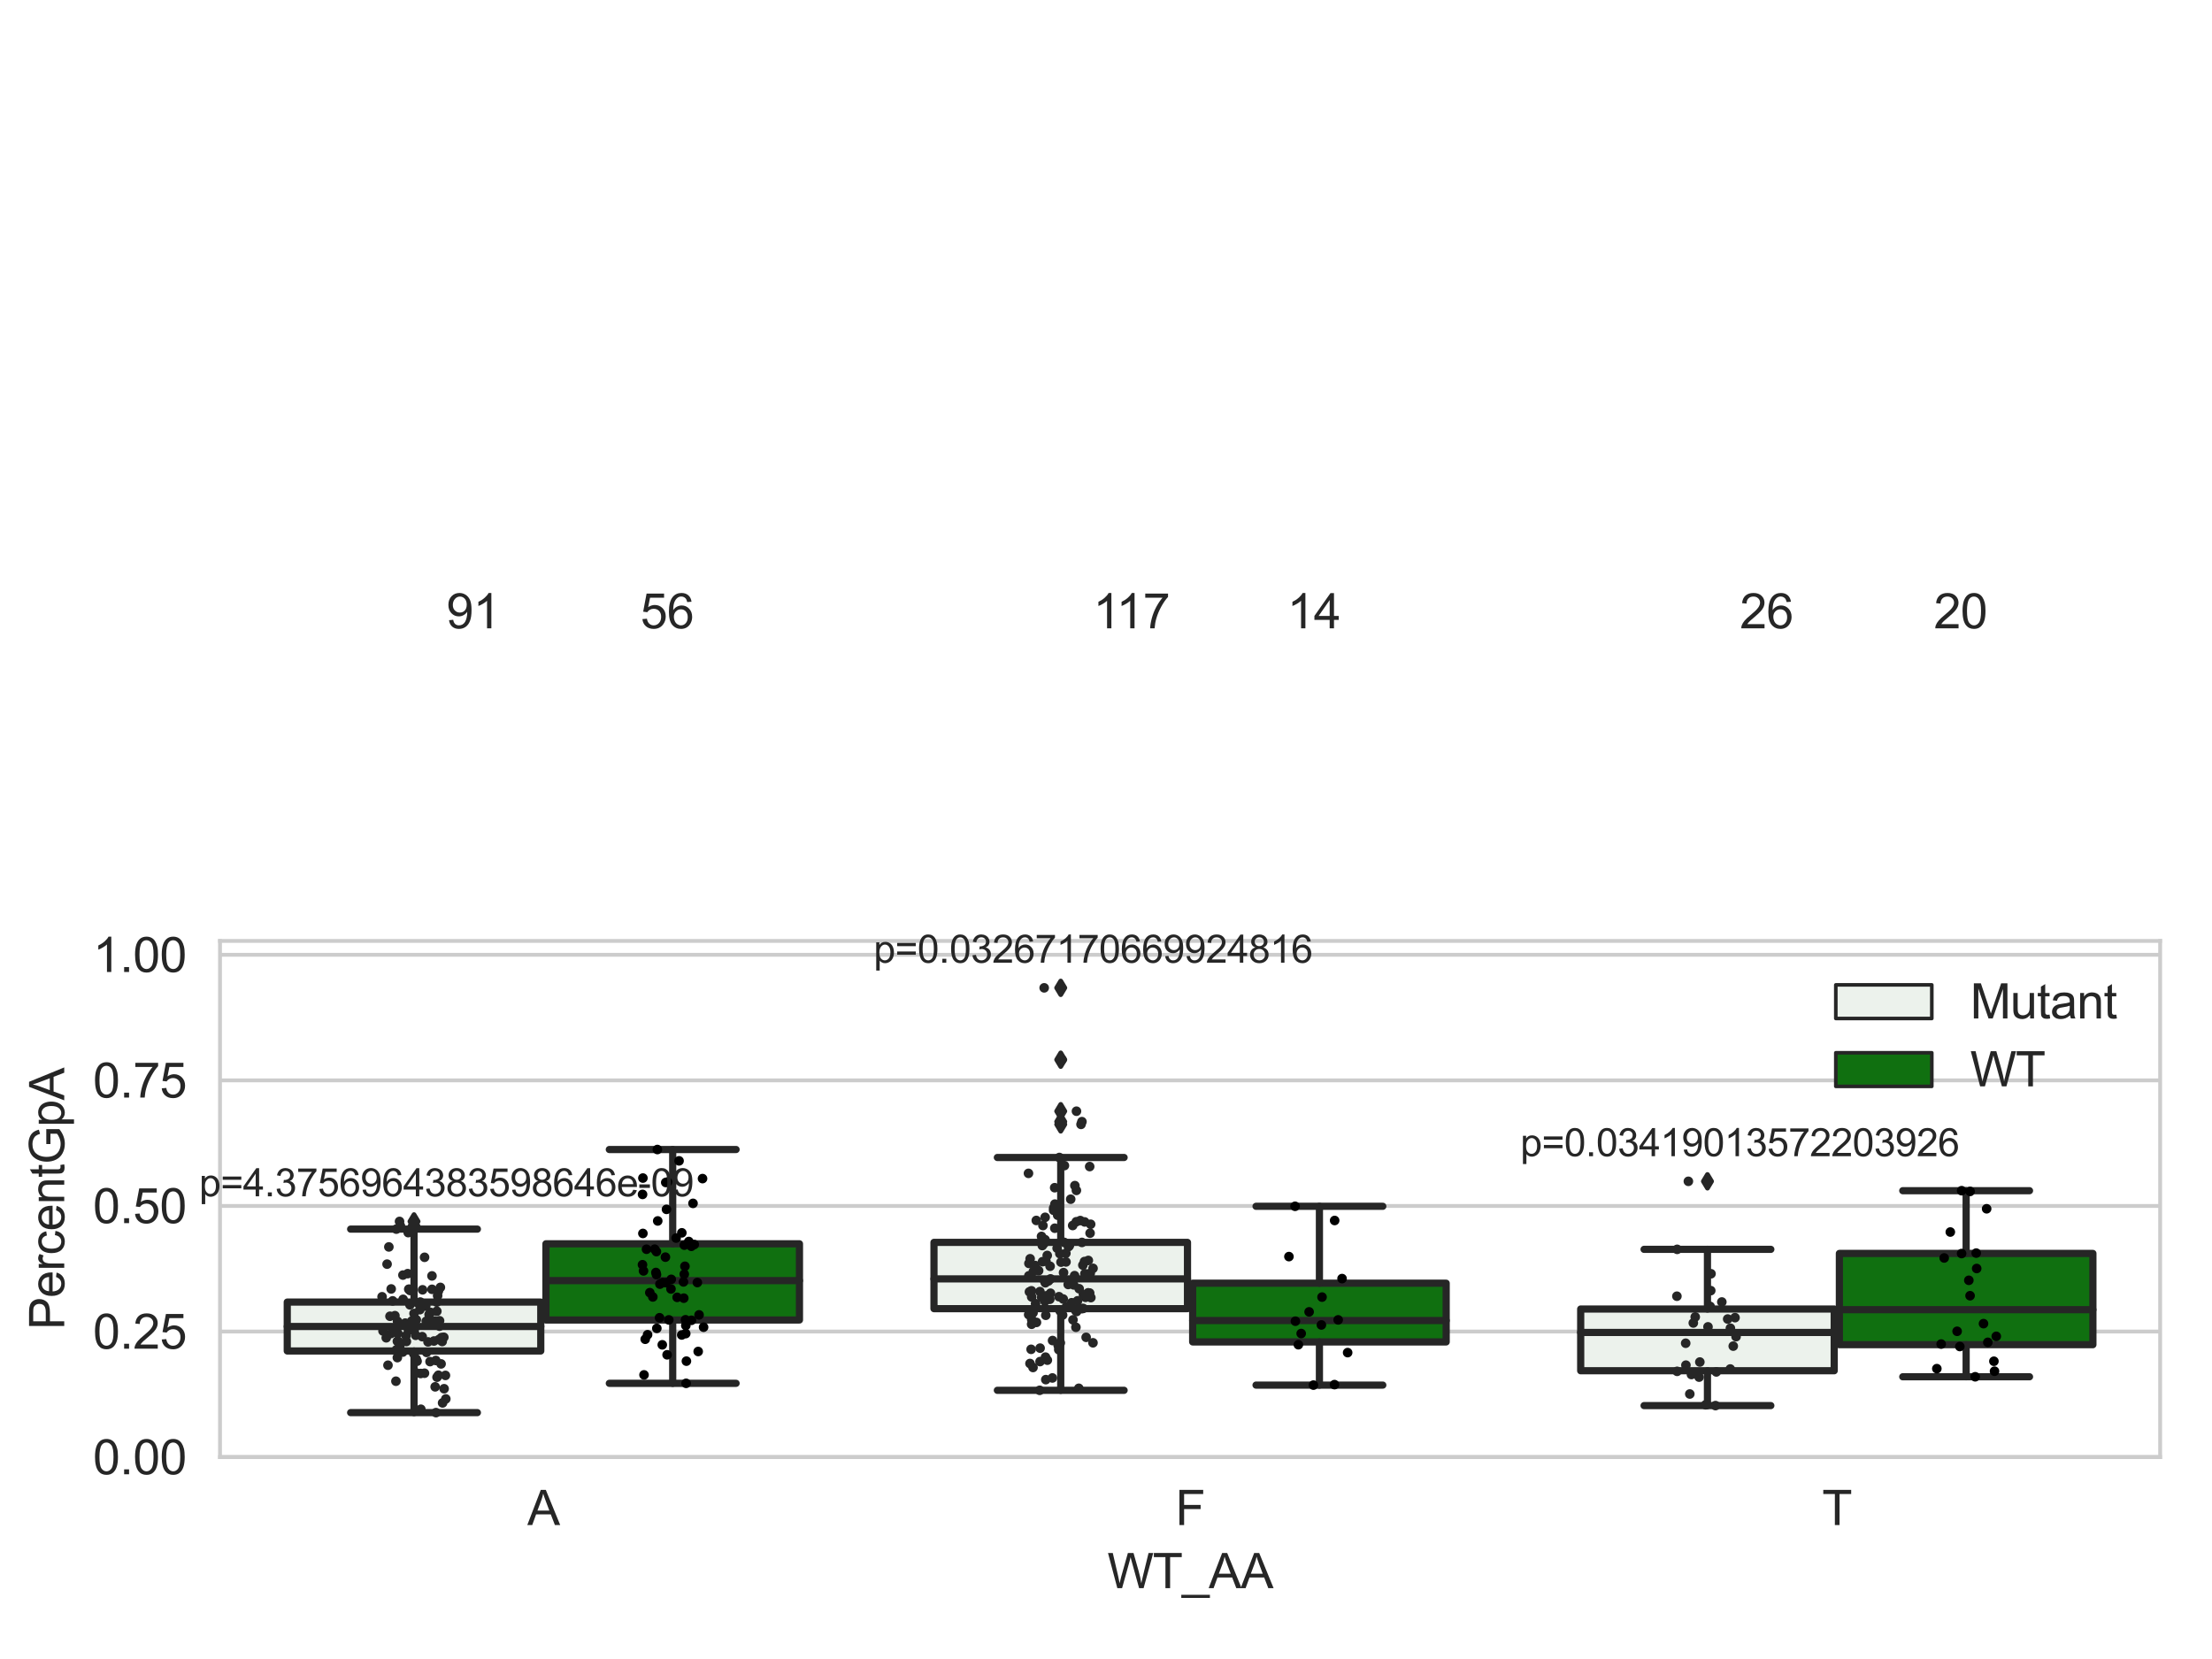<?xml version="1.0" encoding="utf-8" standalone="no"?>
<!DOCTYPE svg PUBLIC "-//W3C//DTD SVG 1.1//EN"
  "http://www.w3.org/Graphics/SVG/1.1/DTD/svg11.dtd">
<svg xmlns:xlink="http://www.w3.org/1999/xlink" width="460.8pt" height="345.6pt" viewBox="0 0 460.8 345.6" xmlns="http://www.w3.org/2000/svg" version="1.1">
 <defs>
  <style type="text/css">*{stroke-linejoin: round; stroke-linecap: butt}</style>
 </defs>
 <g id="figure_1">
  <g id="patch_1">
   <path d="M 0 345.6 
L 460.8 345.6 
L 460.8 0 
L 0 0 
z
" style="fill: #ffffff"/>
  </g>
  <g id="axes_1">
   <g id="patch_2">
    <path d="M 45.83 303.539 
L 450 303.539 
L 450 196.01 
L 45.83 196.01 
z
" style="fill: #ffffff"/>
   </g>
   <g id="matplotlib.axis_1">
    <g id="xtick_1">
     <g id="text_1">
      <!-- A -->
      <g style="fill: #262626" transform="translate(109.857 317.697)scale(0.1 -0.1)">
       <defs>
        <path id="ArialMT-41" d="M -9 0 
L 1750 4581 
L 2403 4581 
L 4278 0 
L 3588 0 
L 3053 1388 
L 1138 1388 
L 634 0 
L -9 0 
z
M 1313 1881 
L 2866 1881 
L 2388 3150 
Q 2169 3728 2063 4100 
Q 1975 3659 1816 3225 
L 1313 1881 
z
" transform="scale(0.016)"/>
       </defs>
       <use xlink:href="#ArialMT-41"/>
      </g>
     </g>
    </g>
    <g id="xtick_2">
     <g id="text_2">
      <!-- F -->
      <g style="fill: #262626" transform="translate(244.861 317.697)scale(0.1 -0.1)">
       <defs>
        <path id="ArialMT-46" d="M 525 0 
L 525 4581 
L 3616 4581 
L 3616 4041 
L 1131 4041 
L 1131 2622 
L 3281 2622 
L 3281 2081 
L 1131 2081 
L 1131 0 
L 525 0 
z
" transform="scale(0.016)"/>
       </defs>
       <use xlink:href="#ArialMT-46"/>
      </g>
     </g>
    </g>
    <g id="xtick_3">
     <g id="text_3">
      <!-- T -->
      <g style="fill: #262626" transform="translate(379.584 317.697)scale(0.1 -0.1)">
       <defs>
        <path id="ArialMT-54" d="M 1659 0 
L 1659 4041 
L 150 4041 
L 150 4581 
L 3781 4581 
L 3781 4041 
L 2266 4041 
L 2266 0 
L 1659 0 
z
" transform="scale(0.016)"/>
       </defs>
       <use xlink:href="#ArialMT-54"/>
      </g>
     </g>
    </g>
    <g id="text_4">
     <!-- WT_AA -->
     <g style="fill: #262626" transform="translate(230.691 330.842)scale(0.1 -0.1)">
      <defs>
       <path id="ArialMT-57" d="M 1294 0 
L 78 4581 
L 700 4581 
L 1397 1578 
Q 1509 1106 1591 641 
Q 1766 1375 1797 1488 
L 2669 4581 
L 3400 4581 
L 4056 2263 
Q 4303 1400 4413 641 
Q 4500 1075 4641 1638 
L 5359 4581 
L 5969 4581 
L 4713 0 
L 4128 0 
L 3163 3491 
Q 3041 3928 3019 4028 
Q 2947 3713 2884 3491 
L 1913 0 
L 1294 0 
z
" transform="scale(0.016)"/>
       <path id="ArialMT-5f" d="M -97 -1272 
L -97 -866 
L 3631 -866 
L 3631 -1272 
L -97 -1272 
z
" transform="scale(0.016)"/>
      </defs>
      <use xlink:href="#ArialMT-57"/>
      <use xlink:href="#ArialMT-54" x="94.385"/>
      <use xlink:href="#ArialMT-5f" x="155.469"/>
      <use xlink:href="#ArialMT-41" x="211.084"/>
      <use xlink:href="#ArialMT-41" x="277.783"/>
     </g>
    </g>
   </g>
   <g id="matplotlib.axis_2">
    <g id="ytick_1">
     <g id="line2d_1">
      <path d="M 45.83 303.539 
L 450 303.539 
" clip-path="url(#p6088279b4b)" style="fill: none; stroke: #cccccc; stroke-width: 0.8; stroke-linecap: round"/>
     </g>
     <g id="text_5">
      <!-- 0.00 -->
      <g style="fill: #262626" transform="translate(19.369 307.118)scale(0.1 -0.1)">
       <defs>
        <path id="ArialMT-30" d="M 266 2259 
Q 266 3072 433 3567 
Q 600 4063 929 4331 
Q 1259 4600 1759 4600 
Q 2128 4600 2406 4451 
Q 2684 4303 2865 4023 
Q 3047 3744 3150 3342 
Q 3253 2941 3253 2259 
Q 3253 1453 3087 958 
Q 2922 463 2592 192 
Q 2263 -78 1759 -78 
Q 1097 -78 719 397 
Q 266 969 266 2259 
z
M 844 2259 
Q 844 1131 1108 757 
Q 1372 384 1759 384 
Q 2147 384 2411 759 
Q 2675 1134 2675 2259 
Q 2675 3391 2411 3762 
Q 2147 4134 1753 4134 
Q 1366 4134 1134 3806 
Q 844 3388 844 2259 
z
" transform="scale(0.016)"/>
        <path id="ArialMT-2e" d="M 581 0 
L 581 641 
L 1222 641 
L 1222 0 
L 581 0 
z
" transform="scale(0.016)"/>
       </defs>
       <use xlink:href="#ArialMT-30"/>
       <use xlink:href="#ArialMT-2e" x="55.615"/>
       <use xlink:href="#ArialMT-30" x="83.398"/>
       <use xlink:href="#ArialMT-30" x="139.014"/>
      </g>
     </g>
    </g>
    <g id="ytick_2">
     <g id="line2d_2">
      <path d="M 45.83 277.379 
L 450 277.379 
" clip-path="url(#p6088279b4b)" style="fill: none; stroke: #cccccc; stroke-width: 0.8; stroke-linecap: round"/>
     </g>
     <g id="text_6">
      <!-- 0.25 -->
      <g style="fill: #262626" transform="translate(19.369 280.958)scale(0.1 -0.1)">
       <defs>
        <path id="ArialMT-32" d="M 3222 541 
L 3222 0 
L 194 0 
Q 188 203 259 391 
Q 375 700 629 1000 
Q 884 1300 1366 1694 
Q 2113 2306 2375 2664 
Q 2638 3022 2638 3341 
Q 2638 3675 2398 3904 
Q 2159 4134 1775 4134 
Q 1369 4134 1125 3890 
Q 881 3647 878 3216 
L 300 3275 
Q 359 3922 746 4261 
Q 1134 4600 1788 4600 
Q 2447 4600 2831 4234 
Q 3216 3869 3216 3328 
Q 3216 3053 3103 2787 
Q 2991 2522 2730 2228 
Q 2469 1934 1863 1422 
Q 1356 997 1212 845 
Q 1069 694 975 541 
L 3222 541 
z
" transform="scale(0.016)"/>
        <path id="ArialMT-35" d="M 266 1200 
L 856 1250 
Q 922 819 1161 601 
Q 1400 384 1738 384 
Q 2144 384 2425 690 
Q 2706 997 2706 1503 
Q 2706 1984 2436 2262 
Q 2166 2541 1728 2541 
Q 1456 2541 1237 2417 
Q 1019 2294 894 2097 
L 366 2166 
L 809 4519 
L 3088 4519 
L 3088 3981 
L 1259 3981 
L 1013 2750 
Q 1425 3038 1878 3038 
Q 2478 3038 2890 2622 
Q 3303 2206 3303 1553 
Q 3303 931 2941 478 
Q 2500 -78 1738 -78 
Q 1113 -78 717 272 
Q 322 622 266 1200 
z
" transform="scale(0.016)"/>
       </defs>
       <use xlink:href="#ArialMT-30"/>
       <use xlink:href="#ArialMT-2e" x="55.615"/>
       <use xlink:href="#ArialMT-32" x="83.398"/>
       <use xlink:href="#ArialMT-35" x="139.014"/>
      </g>
     </g>
    </g>
    <g id="ytick_3">
     <g id="line2d_3">
      <path d="M 45.83 251.22 
L 450 251.22 
" clip-path="url(#p6088279b4b)" style="fill: none; stroke: #cccccc; stroke-width: 0.8; stroke-linecap: round"/>
     </g>
     <g id="text_7">
      <!-- 0.50 -->
      <g style="fill: #262626" transform="translate(19.369 254.799)scale(0.1 -0.1)">
       <use xlink:href="#ArialMT-30"/>
       <use xlink:href="#ArialMT-2e" x="55.615"/>
       <use xlink:href="#ArialMT-35" x="83.398"/>
       <use xlink:href="#ArialMT-30" x="139.014"/>
      </g>
     </g>
    </g>
    <g id="ytick_4">
     <g id="line2d_4">
      <path d="M 45.83 225.061 
L 450 225.061 
" clip-path="url(#p6088279b4b)" style="fill: none; stroke: #cccccc; stroke-width: 0.8; stroke-linecap: round"/>
     </g>
     <g id="text_8">
      <!-- 0.75 -->
      <g style="fill: #262626" transform="translate(19.369 228.64)scale(0.1 -0.1)">
       <defs>
        <path id="ArialMT-37" d="M 303 3981 
L 303 4522 
L 3269 4522 
L 3269 4084 
Q 2831 3619 2401 2847 
Q 1972 2075 1738 1259 
Q 1569 684 1522 0 
L 944 0 
Q 953 541 1156 1306 
Q 1359 2072 1739 2783 
Q 2119 3494 2547 3981 
L 303 3981 
z
" transform="scale(0.016)"/>
       </defs>
       <use xlink:href="#ArialMT-30"/>
       <use xlink:href="#ArialMT-2e" x="55.615"/>
       <use xlink:href="#ArialMT-37" x="83.398"/>
       <use xlink:href="#ArialMT-35" x="139.014"/>
      </g>
     </g>
    </g>
    <g id="ytick_5">
     <g id="line2d_5">
      <path d="M 45.83 198.902 
L 450 198.902 
" clip-path="url(#p6088279b4b)" style="fill: none; stroke: #cccccc; stroke-width: 0.8; stroke-linecap: round"/>
     </g>
     <g id="text_9">
      <!-- 1.00 -->
      <g style="fill: #262626" transform="translate(19.369 202.481)scale(0.1 -0.1)">
       <defs>
        <path id="ArialMT-31" d="M 2384 0 
L 1822 0 
L 1822 3584 
Q 1619 3391 1289 3197 
Q 959 3003 697 2906 
L 697 3450 
Q 1169 3672 1522 3987 
Q 1875 4303 2022 4600 
L 2384 4600 
L 2384 0 
z
" transform="scale(0.016)"/>
       </defs>
       <use xlink:href="#ArialMT-31"/>
       <use xlink:href="#ArialMT-2e" x="55.615"/>
       <use xlink:href="#ArialMT-30" x="83.398"/>
       <use xlink:href="#ArialMT-30" x="139.014"/>
      </g>
     </g>
    </g>
    <g id="text_10">
     <!-- PercentGpA -->
     <g style="fill: #262626" transform="translate(13.382 277.009)rotate(-90)scale(0.1 -0.1)">
      <defs>
       <path id="ArialMT-50" d="M 494 0 
L 494 4581 
L 2222 4581 
Q 2678 4581 2919 4538 
Q 3256 4481 3484 4323 
Q 3713 4166 3852 3881 
Q 3991 3597 3991 3256 
Q 3991 2672 3619 2267 
Q 3247 1863 2275 1863 
L 1100 1863 
L 1100 0 
L 494 0 
z
M 1100 2403 
L 2284 2403 
Q 2872 2403 3119 2622 
Q 3366 2841 3366 3238 
Q 3366 3525 3220 3729 
Q 3075 3934 2838 4000 
Q 2684 4041 2272 4041 
L 1100 4041 
L 1100 2403 
z
" transform="scale(0.016)"/>
       <path id="ArialMT-65" d="M 2694 1069 
L 3275 997 
Q 3138 488 2766 206 
Q 2394 -75 1816 -75 
Q 1088 -75 661 373 
Q 234 822 234 1631 
Q 234 2469 665 2931 
Q 1097 3394 1784 3394 
Q 2450 3394 2872 2941 
Q 3294 2488 3294 1666 
Q 3294 1616 3291 1516 
L 816 1516 
Q 847 969 1125 678 
Q 1403 388 1819 388 
Q 2128 388 2347 550 
Q 2566 713 2694 1069 
z
M 847 1978 
L 2700 1978 
Q 2663 2397 2488 2606 
Q 2219 2931 1791 2931 
Q 1403 2931 1139 2672 
Q 875 2413 847 1978 
z
" transform="scale(0.016)"/>
       <path id="ArialMT-72" d="M 416 0 
L 416 3319 
L 922 3319 
L 922 2816 
Q 1116 3169 1280 3281 
Q 1444 3394 1641 3394 
Q 1925 3394 2219 3213 
L 2025 2691 
Q 1819 2813 1613 2813 
Q 1428 2813 1281 2702 
Q 1134 2591 1072 2394 
Q 978 2094 978 1738 
L 978 0 
L 416 0 
z
" transform="scale(0.016)"/>
       <path id="ArialMT-63" d="M 2588 1216 
L 3141 1144 
Q 3050 572 2676 248 
Q 2303 -75 1759 -75 
Q 1078 -75 664 370 
Q 250 816 250 1647 
Q 250 2184 428 2587 
Q 606 2991 970 3192 
Q 1334 3394 1763 3394 
Q 2303 3394 2647 3120 
Q 2991 2847 3088 2344 
L 2541 2259 
Q 2463 2594 2264 2762 
Q 2066 2931 1784 2931 
Q 1359 2931 1093 2626 
Q 828 2322 828 1663 
Q 828 994 1084 691 
Q 1341 388 1753 388 
Q 2084 388 2306 591 
Q 2528 794 2588 1216 
z
" transform="scale(0.016)"/>
       <path id="ArialMT-6e" d="M 422 0 
L 422 3319 
L 928 3319 
L 928 2847 
Q 1294 3394 1984 3394 
Q 2284 3394 2536 3286 
Q 2788 3178 2913 3003 
Q 3038 2828 3088 2588 
Q 3119 2431 3119 2041 
L 3119 0 
L 2556 0 
L 2556 2019 
Q 2556 2363 2490 2533 
Q 2425 2703 2258 2804 
Q 2091 2906 1866 2906 
Q 1506 2906 1245 2678 
Q 984 2450 984 1813 
L 984 0 
L 422 0 
z
" transform="scale(0.016)"/>
       <path id="ArialMT-74" d="M 1650 503 
L 1731 6 
Q 1494 -44 1306 -44 
Q 1000 -44 831 53 
Q 663 150 594 308 
Q 525 466 525 972 
L 525 2881 
L 113 2881 
L 113 3319 
L 525 3319 
L 525 4141 
L 1084 4478 
L 1084 3319 
L 1650 3319 
L 1650 2881 
L 1084 2881 
L 1084 941 
Q 1084 700 1114 631 
Q 1144 563 1211 522 
Q 1278 481 1403 481 
Q 1497 481 1650 503 
z
" transform="scale(0.016)"/>
       <path id="ArialMT-47" d="M 2638 1797 
L 2638 2334 
L 4578 2338 
L 4578 638 
Q 4131 281 3656 101 
Q 3181 -78 2681 -78 
Q 2006 -78 1454 211 
Q 903 500 622 1047 
Q 341 1594 341 2269 
Q 341 2938 620 3517 
Q 900 4097 1425 4378 
Q 1950 4659 2634 4659 
Q 3131 4659 3532 4498 
Q 3934 4338 4162 4050 
Q 4391 3763 4509 3300 
L 3963 3150 
Q 3859 3500 3706 3700 
Q 3553 3900 3268 4020 
Q 2984 4141 2638 4141 
Q 2222 4141 1919 4014 
Q 1616 3888 1430 3681 
Q 1244 3475 1141 3228 
Q 966 2803 966 2306 
Q 966 1694 1177 1281 
Q 1388 869 1791 669 
Q 2194 469 2647 469 
Q 3041 469 3416 620 
Q 3791 772 3984 944 
L 3984 1797 
L 2638 1797 
z
" transform="scale(0.016)"/>
       <path id="ArialMT-70" d="M 422 -1272 
L 422 3319 
L 934 3319 
L 934 2888 
Q 1116 3141 1344 3267 
Q 1572 3394 1897 3394 
Q 2322 3394 2647 3175 
Q 2972 2956 3137 2557 
Q 3303 2159 3303 1684 
Q 3303 1175 3120 767 
Q 2938 359 2589 142 
Q 2241 -75 1856 -75 
Q 1575 -75 1351 44 
Q 1128 163 984 344 
L 984 -1272 
L 422 -1272 
z
M 931 1641 
Q 931 1000 1190 694 
Q 1450 388 1819 388 
Q 2194 388 2461 705 
Q 2728 1022 2728 1688 
Q 2728 2322 2467 2637 
Q 2206 2953 1844 2953 
Q 1484 2953 1207 2617 
Q 931 2281 931 1641 
z
" transform="scale(0.016)"/>
      </defs>
      <use xlink:href="#ArialMT-50"/>
      <use xlink:href="#ArialMT-65" x="66.699"/>
      <use xlink:href="#ArialMT-72" x="122.314"/>
      <use xlink:href="#ArialMT-63" x="155.615"/>
      <use xlink:href="#ArialMT-65" x="205.615"/>
      <use xlink:href="#ArialMT-6e" x="261.23"/>
      <use xlink:href="#ArialMT-74" x="316.846"/>
      <use xlink:href="#ArialMT-47" x="344.629"/>
      <use xlink:href="#ArialMT-70" x="422.412"/>
      <use xlink:href="#ArialMT-41" x="478.027"/>
     </g>
    </g>
   </g>
   <g id="patch_3">
    <path d="M 59.841 281.431 
L 112.653 281.431 
L 112.653 271.249 
L 59.841 271.249 
L 59.841 281.431 
z
" clip-path="url(#p6088279b4b)" style="fill: #ecf2ec; stroke: #262626; stroke-width: 1.5; stroke-linejoin: miter"/>
   </g>
   <g id="patch_4">
    <path d="M 113.731 274.978 
L 166.542 274.978 
L 166.542 259.106 
L 113.731 259.106 
L 113.731 274.978 
z
" clip-path="url(#p6088279b4b)" style="fill: #107010; stroke: #262626; stroke-width: 1.5; stroke-linejoin: miter"/>
   </g>
   <g id="patch_5">
    <path d="M 194.565 272.618 
L 247.376 272.618 
L 247.376 258.81 
L 194.565 258.81 
L 194.565 272.618 
z
" clip-path="url(#p6088279b4b)" style="fill: #ecf2ec; stroke: #262626; stroke-width: 1.5; stroke-linejoin: miter"/>
   </g>
   <g id="patch_6">
    <path d="M 248.454 279.546 
L 301.265 279.546 
L 301.265 267.317 
L 248.454 267.317 
L 248.454 279.546 
z
" clip-path="url(#p6088279b4b)" style="fill: #107010; stroke: #262626; stroke-width: 1.5; stroke-linejoin: miter"/>
   </g>
   <g id="patch_7">
    <path d="M 329.288 285.553 
L 382.099 285.553 
L 382.099 272.691 
L 329.288 272.691 
L 329.288 285.553 
z
" clip-path="url(#p6088279b4b)" style="fill: #ecf2ec; stroke: #262626; stroke-width: 1.5; stroke-linejoin: miter"/>
   </g>
   <g id="patch_8">
    <path d="M 383.177 280.121 
L 435.989 280.121 
L 435.989 261.114 
L 383.177 261.114 
L 383.177 280.121 
z
" clip-path="url(#p6088279b4b)" style="fill: #107010; stroke: #262626; stroke-width: 1.5; stroke-linejoin: miter"/>
   </g>
   <g id="patch_9">
    <path d="M 113.192 303.539 
L 113.192 303.539 
L 113.192 303.539 
L 113.192 303.539 
z
" clip-path="url(#p6088279b4b)" style="fill: #ecf2ec; stroke: #262626; stroke-width: 0.75; stroke-linejoin: miter"/>
   </g>
   <g id="patch_10">
    <path d="M 113.192 303.539 
L 113.192 303.539 
L 113.192 303.539 
L 113.192 303.539 
z
" clip-path="url(#p6088279b4b)" style="fill: #107010; stroke: #262626; stroke-width: 0.75; stroke-linejoin: miter"/>
   </g>
   <g id="PathCollection_1"/>
   <g id="PathCollection_2"/>
   <g id="line2d_6">
    <path d="M 86.247 281.431 
L 86.247 294.274 
" clip-path="url(#p6088279b4b)" style="fill: none; stroke: #262626; stroke-width: 1.5; stroke-linecap: round"/>
   </g>
   <g id="line2d_7">
    <path d="M 86.247 271.249 
L 86.247 256.047 
" clip-path="url(#p6088279b4b)" style="fill: none; stroke: #262626; stroke-width: 1.5; stroke-linecap: round"/>
   </g>
   <g id="line2d_8">
    <path d="M 73.044 294.274 
L 99.45 294.274 
" clip-path="url(#p6088279b4b)" style="fill: none; stroke: #262626; stroke-width: 1.5; stroke-linecap: round"/>
   </g>
   <g id="line2d_9">
    <path d="M 73.044 256.047 
L 99.45 256.047 
" clip-path="url(#p6088279b4b)" style="fill: none; stroke: #262626; stroke-width: 1.5; stroke-linecap: round"/>
   </g>
   <g id="line2d_10">
    <defs>
     <path id="m410cd332bc" d="M -0 1.414 
L 0.849 0 
L 0 -1.414 
L -0.849 -0 
z
" style="stroke: #262626; stroke-linejoin: miter"/>
    </defs>
    <g clip-path="url(#p6088279b4b)">
     <use xlink:href="#m410cd332bc" x="86.247" y="254.446" style="fill: #262626; stroke: #262626; stroke-linejoin: miter"/>
     <use xlink:href="#m410cd332bc" x="86.247" y="255.399" style="fill: #262626; stroke: #262626; stroke-linejoin: miter"/>
    </g>
   </g>
   <g id="line2d_11">
    <path d="M 140.136 274.978 
L 140.136 288.172 
" clip-path="url(#p6088279b4b)" style="fill: none; stroke: #262626; stroke-width: 1.5; stroke-linecap: round"/>
   </g>
   <g id="line2d_12">
    <path d="M 140.136 259.106 
L 140.136 239.464 
" clip-path="url(#p6088279b4b)" style="fill: none; stroke: #262626; stroke-width: 1.5; stroke-linecap: round"/>
   </g>
   <g id="line2d_13">
    <path d="M 126.933 288.172 
L 153.339 288.172 
" clip-path="url(#p6088279b4b)" style="fill: none; stroke: #262626; stroke-width: 1.5; stroke-linecap: round"/>
   </g>
   <g id="line2d_14">
    <path d="M 126.933 239.464 
L 153.339 239.464 
" clip-path="url(#p6088279b4b)" style="fill: none; stroke: #262626; stroke-width: 1.5; stroke-linecap: round"/>
   </g>
   <g id="line2d_15"/>
   <g id="line2d_16">
    <path d="M 220.97 272.618 
L 220.97 289.627 
" clip-path="url(#p6088279b4b)" style="fill: none; stroke: #262626; stroke-width: 1.5; stroke-linecap: round"/>
   </g>
   <g id="line2d_17">
    <path d="M 220.97 258.81 
L 220.97 241.126 
" clip-path="url(#p6088279b4b)" style="fill: none; stroke: #262626; stroke-width: 1.5; stroke-linecap: round"/>
   </g>
   <g id="line2d_18">
    <path d="M 207.767 289.627 
L 234.173 289.627 
" clip-path="url(#p6088279b4b)" style="fill: none; stroke: #262626; stroke-width: 1.5; stroke-linecap: round"/>
   </g>
   <g id="line2d_19">
    <path d="M 207.767 241.126 
L 234.173 241.126 
" clip-path="url(#p6088279b4b)" style="fill: none; stroke: #262626; stroke-width: 1.5; stroke-linecap: round"/>
   </g>
   <g id="line2d_20">
    <g clip-path="url(#p6088279b4b)">
     <use xlink:href="#m410cd332bc" x="220.97" y="234.23" style="fill: #262626; stroke: #262626; stroke-linejoin: miter"/>
     <use xlink:href="#m410cd332bc" x="220.97" y="233.663" style="fill: #262626; stroke: #262626; stroke-linejoin: miter"/>
     <use xlink:href="#m410cd332bc" x="220.97" y="231.486" style="fill: #262626; stroke: #262626; stroke-linejoin: miter"/>
     <use xlink:href="#m410cd332bc" x="220.97" y="220.755" style="fill: #262626; stroke: #262626; stroke-linejoin: miter"/>
     <use xlink:href="#m410cd332bc" x="220.97" y="205.785" style="fill: #262626; stroke: #262626; stroke-linejoin: miter"/>
    </g>
   </g>
   <g id="line2d_21">
    <path d="M 274.86 279.546 
L 274.86 288.542 
" clip-path="url(#p6088279b4b)" style="fill: none; stroke: #262626; stroke-width: 1.5; stroke-linecap: round"/>
   </g>
   <g id="line2d_22">
    <path d="M 274.86 267.317 
L 274.86 251.294 
" clip-path="url(#p6088279b4b)" style="fill: none; stroke: #262626; stroke-width: 1.5; stroke-linecap: round"/>
   </g>
   <g id="line2d_23">
    <path d="M 261.657 288.542 
L 288.063 288.542 
" clip-path="url(#p6088279b4b)" style="fill: none; stroke: #262626; stroke-width: 1.5; stroke-linecap: round"/>
   </g>
   <g id="line2d_24">
    <path d="M 261.657 251.294 
L 288.063 251.294 
" clip-path="url(#p6088279b4b)" style="fill: none; stroke: #262626; stroke-width: 1.5; stroke-linecap: round"/>
   </g>
   <g id="line2d_25"/>
   <g id="line2d_26">
    <path d="M 355.694 285.553 
L 355.694 292.812 
" clip-path="url(#p6088279b4b)" style="fill: none; stroke: #262626; stroke-width: 1.5; stroke-linecap: round"/>
   </g>
   <g id="line2d_27">
    <path d="M 355.694 272.691 
L 355.694 260.262 
" clip-path="url(#p6088279b4b)" style="fill: none; stroke: #262626; stroke-width: 1.5; stroke-linecap: round"/>
   </g>
   <g id="line2d_28">
    <path d="M 342.491 292.812 
L 368.897 292.812 
" clip-path="url(#p6088279b4b)" style="fill: none; stroke: #262626; stroke-width: 1.5; stroke-linecap: round"/>
   </g>
   <g id="line2d_29">
    <path d="M 342.491 260.262 
L 368.897 260.262 
" clip-path="url(#p6088279b4b)" style="fill: none; stroke: #262626; stroke-width: 1.5; stroke-linecap: round"/>
   </g>
   <g id="line2d_30">
    <g clip-path="url(#p6088279b4b)">
     <use xlink:href="#m410cd332bc" x="355.694" y="246.091" style="fill: #262626; stroke: #262626; stroke-linejoin: miter"/>
    </g>
   </g>
   <g id="line2d_31">
    <path d="M 409.583 280.121 
L 409.583 286.806 
" clip-path="url(#p6088279b4b)" style="fill: none; stroke: #262626; stroke-width: 1.5; stroke-linecap: round"/>
   </g>
   <g id="line2d_32">
    <path d="M 409.583 261.114 
L 409.583 248.044 
" clip-path="url(#p6088279b4b)" style="fill: none; stroke: #262626; stroke-width: 1.5; stroke-linecap: round"/>
   </g>
   <g id="line2d_33">
    <path d="M 396.38 286.806 
L 422.786 286.806 
" clip-path="url(#p6088279b4b)" style="fill: none; stroke: #262626; stroke-width: 1.5; stroke-linecap: round"/>
   </g>
   <g id="line2d_34">
    <path d="M 396.38 248.044 
L 422.786 248.044 
" clip-path="url(#p6088279b4b)" style="fill: none; stroke: #262626; stroke-width: 1.5; stroke-linecap: round"/>
   </g>
   <g id="line2d_35"/>
   <g id="line2d_36">
    <path d="M 59.841 276.331 
L 112.653 276.331 
" clip-path="url(#p6088279b4b)" style="fill: none; stroke: #262626; stroke-width: 1.5; stroke-linecap: round"/>
   </g>
   <g id="line2d_37">
    <path d="M 113.731 266.778 
L 166.542 266.778 
" clip-path="url(#p6088279b4b)" style="fill: none; stroke: #262626; stroke-width: 1.5; stroke-linecap: round"/>
   </g>
   <g id="line2d_38">
    <path d="M 194.565 266.414 
L 247.376 266.414 
" clip-path="url(#p6088279b4b)" style="fill: none; stroke: #262626; stroke-width: 1.5; stroke-linecap: round"/>
   </g>
   <g id="line2d_39">
    <path d="M 248.454 275.093 
L 301.265 275.093 
" clip-path="url(#p6088279b4b)" style="fill: none; stroke: #262626; stroke-width: 1.5; stroke-linecap: round"/>
   </g>
   <g id="line2d_40">
    <path d="M 329.288 277.57 
L 382.099 277.57 
" clip-path="url(#p6088279b4b)" style="fill: none; stroke: #262626; stroke-width: 1.5; stroke-linecap: round"/>
   </g>
   <g id="line2d_41">
    <path d="M 383.177 272.83 
L 435.989 272.83 
" clip-path="url(#p6088279b4b)" style="fill: none; stroke: #262626; stroke-width: 1.5; stroke-linecap: round"/>
   </g>
   <g id="patch_11">
    <path d="M 45.83 303.539 
L 45.83 196.01 
" style="fill: none; stroke: #cccccc; stroke-width: 0.8; stroke-linejoin: miter; stroke-linecap: square"/>
   </g>
   <g id="patch_12">
    <path d="M 450 303.539 
L 450 196.01 
" style="fill: none; stroke: #cccccc; stroke-width: 0.8; stroke-linejoin: miter; stroke-linecap: square"/>
   </g>
   <g id="patch_13">
    <path d="M 45.83 303.539 
L 450 303.539 
" style="fill: none; stroke: #cccccc; stroke-width: 0.8; stroke-linejoin: miter; stroke-linecap: square"/>
   </g>
   <g id="patch_14">
    <path d="M 45.83 196.01 
L 450 196.01 
" style="fill: none; stroke: #cccccc; stroke-width: 0.8; stroke-linejoin: miter; stroke-linecap: square"/>
   </g>
   <g id="PathCollection_3">
    <defs>
     <path id="C0_0_42380739a1" d="M 0 1 
C 0.265 1 0.52 0.895 0.707 0.707 
C 0.895 0.52 1 0.265 1 -0 
C 1 -0.265 0.895 -0.52 0.707 -0.707 
C 0.52 -0.895 0.265 -1 0 -1 
C -0.265 -1 -0.52 -0.895 -0.707 -0.707 
C -0.895 -0.52 -1 -0.265 -1 0 
C -1 0.265 -0.895 0.52 -0.707 0.707 
C -0.52 0.895 -0.265 1 0 1 
z
"/>
    </defs>
    <g clip-path="url(#p6088279b4b)">
     <use xlink:href="#C0_0_42380739a1" x="91.739" y="268.188" style="fill: #262626"/>
    </g>
    <g clip-path="url(#p6088279b4b)">
     <use xlink:href="#C0_0_42380739a1" x="92.794" y="286.521" style="fill: #262626"/>
    </g>
    <g clip-path="url(#p6088279b4b)">
     <use xlink:href="#C0_0_42380739a1" x="79.788" y="277.267" style="fill: #262626"/>
    </g>
    <g clip-path="url(#p6088279b4b)">
     <use xlink:href="#C0_0_42380739a1" x="81.241" y="274.2" style="fill: #262626"/>
    </g>
    <g clip-path="url(#p6088279b4b)">
     <use xlink:href="#C0_0_42380739a1" x="80.462" y="278.687" style="fill: #262626"/>
    </g>
    <g clip-path="url(#p6088279b4b)">
     <use xlink:href="#C0_0_42380739a1" x="82.563" y="256.047" style="fill: #262626"/>
    </g>
    <g clip-path="url(#p6088279b4b)">
     <use xlink:href="#C0_0_42380739a1" x="85.301" y="268.59" style="fill: #262626"/>
    </g>
    <g clip-path="url(#p6088279b4b)">
     <use xlink:href="#C0_0_42380739a1" x="89.44" y="275.465" style="fill: #262626"/>
    </g>
    <g clip-path="url(#p6088279b4b)">
     <use xlink:href="#C0_0_42380739a1" x="83.231" y="254.446" style="fill: #262626"/>
    </g>
    <g clip-path="url(#p6088279b4b)">
     <use xlink:href="#C0_0_42380739a1" x="88.788" y="275.24" style="fill: #262626"/>
    </g>
    <g clip-path="url(#p6088279b4b)">
     <use xlink:href="#C0_0_42380739a1" x="86.593" y="278.169" style="fill: #262626"/>
    </g>
    <g clip-path="url(#p6088279b4b)">
     <use xlink:href="#C0_0_42380739a1" x="82.777" y="282.815" style="fill: #262626"/>
    </g>
    <g clip-path="url(#p6088279b4b)">
     <use xlink:href="#C0_0_42380739a1" x="89.584" y="283.649" style="fill: #262626"/>
    </g>
    <g clip-path="url(#p6088279b4b)">
     <use xlink:href="#C0_0_42380739a1" x="90.787" y="283.414" style="fill: #262626"/>
    </g>
    <g clip-path="url(#p6088279b4b)">
     <use xlink:href="#C0_0_42380739a1" x="91.977" y="278.64" style="fill: #262626"/>
    </g>
    <g clip-path="url(#p6088279b4b)">
     <use xlink:href="#C0_0_42380739a1" x="85.414" y="268.827" style="fill: #262626"/>
    </g>
    <g clip-path="url(#p6088279b4b)">
     <use xlink:href="#C0_0_42380739a1" x="89.389" y="273.847" style="fill: #262626"/>
    </g>
    <g clip-path="url(#p6088279b4b)">
     <use xlink:href="#C0_0_42380739a1" x="82.808" y="275.259" style="fill: #262626"/>
    </g>
    <g clip-path="url(#p6088279b4b)">
     <use xlink:href="#C0_0_42380739a1" x="86.69" y="283.078" style="fill: #262626"/>
    </g>
    <g clip-path="url(#p6088279b4b)">
     <use xlink:href="#C0_0_42380739a1" x="92.456" y="278.577" style="fill: #262626"/>
    </g>
    <g clip-path="url(#p6088279b4b)">
     <use xlink:href="#C0_0_42380739a1" x="81.799" y="270.994" style="fill: #262626"/>
    </g>
    <g clip-path="url(#p6088279b4b)">
     <use xlink:href="#C0_0_42380739a1" x="88.446" y="261.917" style="fill: #262626"/>
    </g>
    <g clip-path="url(#p6088279b4b)">
     <use xlink:href="#C0_0_42380739a1" x="83.979" y="270.674" style="fill: #262626"/>
    </g>
    <g clip-path="url(#p6088279b4b)">
     <use xlink:href="#C0_0_42380739a1" x="91.003" y="273.158" style="fill: #262626"/>
    </g>
    <g clip-path="url(#p6088279b4b)">
     <use xlink:href="#C0_0_42380739a1" x="91.567" y="276.266" style="fill: #262626"/>
    </g>
    <g clip-path="url(#p6088279b4b)">
     <use xlink:href="#C0_0_42380739a1" x="80.823" y="284.4" style="fill: #262626"/>
    </g>
    <g clip-path="url(#p6088279b4b)">
     <use xlink:href="#C0_0_42380739a1" x="88.306" y="271.922" style="fill: #262626"/>
    </g>
    <g clip-path="url(#p6088279b4b)">
     <use xlink:href="#C0_0_42380739a1" x="86.281" y="277.138" style="fill: #262626"/>
    </g>
    <g clip-path="url(#p6088279b4b)">
     <use xlink:href="#C0_0_42380739a1" x="81.493" y="268.51" style="fill: #262626"/>
    </g>
    <g clip-path="url(#p6088279b4b)">
     <use xlink:href="#C0_0_42380739a1" x="88.428" y="286.067" style="fill: #262626"/>
    </g>
    <g clip-path="url(#p6088279b4b)">
     <use xlink:href="#C0_0_42380739a1" x="90.83" y="294.274" style="fill: #262626"/>
    </g>
    <g clip-path="url(#p6088279b4b)">
     <use xlink:href="#C0_0_42380739a1" x="82.778" y="279.408" style="fill: #262626"/>
    </g>
    <g clip-path="url(#p6088279b4b)">
     <use xlink:href="#C0_0_42380739a1" x="88.689" y="272.092" style="fill: #262626"/>
    </g>
    <g clip-path="url(#p6088279b4b)">
     <use xlink:href="#C0_0_42380739a1" x="91.44" y="279.053" style="fill: #262626"/>
    </g>
    <g clip-path="url(#p6088279b4b)">
     <use xlink:href="#C0_0_42380739a1" x="85.523" y="276.331" style="fill: #262626"/>
    </g>
    <g clip-path="url(#p6088279b4b)">
     <use xlink:href="#C0_0_42380739a1" x="90.654" y="288.904" style="fill: #262626"/>
    </g>
    <g clip-path="url(#p6088279b4b)">
     <use xlink:href="#C0_0_42380739a1" x="92.117" y="279.459" style="fill: #262626"/>
    </g>
    <g clip-path="url(#p6088279b4b)">
     <use xlink:href="#C0_0_42380739a1" x="85.038" y="256.776" style="fill: #262626"/>
    </g>
    <g clip-path="url(#p6088279b4b)">
     <use xlink:href="#C0_0_42380739a1" x="90.589" y="275.195" style="fill: #262626"/>
    </g>
    <g clip-path="url(#p6088279b4b)">
     <use xlink:href="#C0_0_42380739a1" x="89.996" y="268.587" style="fill: #262626"/>
    </g>
    <g clip-path="url(#p6088279b4b)">
     <use xlink:href="#C0_0_42380739a1" x="86.387" y="274.781" style="fill: #262626"/>
    </g>
    <g clip-path="url(#p6088279b4b)">
     <use xlink:href="#C0_0_42380739a1" x="83.42" y="255.399" style="fill: #262626"/>
    </g>
    <g clip-path="url(#p6088279b4b)">
     <use xlink:href="#C0_0_42380739a1" x="85.153" y="268.566" style="fill: #262626"/>
    </g>
    <g clip-path="url(#p6088279b4b)">
     <use xlink:href="#C0_0_42380739a1" x="91.165" y="269.926" style="fill: #262626"/>
    </g>
    <g clip-path="url(#p6088279b4b)">
     <use xlink:href="#C0_0_42380739a1" x="87.543" y="271.242" style="fill: #262626"/>
    </g>
    <g clip-path="url(#p6088279b4b)">
     <use xlink:href="#C0_0_42380739a1" x="84.66" y="279.456" style="fill: #262626"/>
    </g>
    <g clip-path="url(#p6088279b4b)">
     <use xlink:href="#C0_0_42380739a1" x="85.086" y="277.148" style="fill: #262626"/>
    </g>
    <g clip-path="url(#p6088279b4b)">
     <use xlink:href="#C0_0_42380739a1" x="86.972" y="271.401" style="fill: #262626"/>
    </g>
    <g clip-path="url(#p6088279b4b)">
     <use xlink:href="#C0_0_42380739a1" x="88.03" y="268.688" style="fill: #262626"/>
    </g>
    <g clip-path="url(#p6088279b4b)">
     <use xlink:href="#C0_0_42380739a1" x="86.72" y="274.933" style="fill: #262626"/>
    </g>
    <g clip-path="url(#p6088279b4b)">
     <use xlink:href="#C0_0_42380739a1" x="91.325" y="268.948" style="fill: #262626"/>
    </g>
    <g clip-path="url(#p6088279b4b)">
     <use xlink:href="#C0_0_42380739a1" x="87.63" y="286.125" style="fill: #262626"/>
    </g>
    <g clip-path="url(#p6088279b4b)">
     <use xlink:href="#C0_0_42380739a1" x="84.571" y="278.268" style="fill: #262626"/>
    </g>
    <g clip-path="url(#p6088279b4b)">
     <use xlink:href="#C0_0_42380739a1" x="88.868" y="281.729" style="fill: #262626"/>
    </g>
    <g clip-path="url(#p6088279b4b)">
     <use xlink:href="#C0_0_42380739a1" x="85.774" y="275.204" style="fill: #262626"/>
    </g>
    <g clip-path="url(#p6088279b4b)">
     <use xlink:href="#C0_0_42380739a1" x="83.94" y="265.623" style="fill: #262626"/>
    </g>
    <g clip-path="url(#p6088279b4b)">
     <use xlink:href="#C0_0_42380739a1" x="85.395" y="271.821" style="fill: #262626"/>
    </g>
    <g clip-path="url(#p6088279b4b)">
     <use xlink:href="#C0_0_42380739a1" x="87.464" y="272.829" style="fill: #262626"/>
    </g>
    <g clip-path="url(#p6088279b4b)">
     <use xlink:href="#C0_0_42380739a1" x="81.445" y="277.801" style="fill: #262626"/>
    </g>
    <g clip-path="url(#p6088279b4b)">
     <use xlink:href="#C0_0_42380739a1" x="81.007" y="259.757" style="fill: #262626"/>
    </g>
    <g clip-path="url(#p6088279b4b)">
     <use xlink:href="#C0_0_42380739a1" x="90.399" y="279.358" style="fill: #262626"/>
    </g>
    <g clip-path="url(#p6088279b4b)">
     <use xlink:href="#C0_0_42380739a1" x="82.571" y="281.2" style="fill: #262626"/>
    </g>
    <g clip-path="url(#p6088279b4b)">
     <use xlink:href="#C0_0_42380739a1" x="83.908" y="281.662" style="fill: #262626"/>
    </g>
    <g clip-path="url(#p6088279b4b)">
     <use xlink:href="#C0_0_42380739a1" x="82.122" y="276.854" style="fill: #262626"/>
    </g>
    <g clip-path="url(#p6088279b4b)">
     <use xlink:href="#C0_0_42380739a1" x="84.934" y="265.323" style="fill: #262626"/>
    </g>
    <g clip-path="url(#p6088279b4b)">
     <use xlink:href="#C0_0_42380739a1" x="91.331" y="286.486" style="fill: #262626"/>
    </g>
    <g clip-path="url(#p6088279b4b)">
     <use xlink:href="#C0_0_42380739a1" x="86.181" y="281.977" style="fill: #262626"/>
    </g>
    <g clip-path="url(#p6088279b4b)">
     <use xlink:href="#C0_0_42380739a1" x="86.247" y="273.624" style="fill: #262626"/>
    </g>
    <g clip-path="url(#p6088279b4b)">
     <use xlink:href="#C0_0_42380739a1" x="91.885" y="284.124" style="fill: #262626"/>
    </g>
    <g clip-path="url(#p6088279b4b)">
     <use xlink:href="#C0_0_42380739a1" x="82.883" y="277.771" style="fill: #262626"/>
    </g>
    <g clip-path="url(#p6088279b4b)">
     <use xlink:href="#C0_0_42380739a1" x="83.288" y="280.395" style="fill: #262626"/>
    </g>
    <g clip-path="url(#p6088279b4b)">
     <use xlink:href="#C0_0_42380739a1" x="91.569" y="275.14" style="fill: #262626"/>
    </g>
    <g clip-path="url(#p6088279b4b)">
     <use xlink:href="#C0_0_42380739a1" x="82.482" y="287.732" style="fill: #262626"/>
    </g>
    <g clip-path="url(#p6088279b4b)">
     <use xlink:href="#C0_0_42380739a1" x="80.635" y="263.343" style="fill: #262626"/>
    </g>
    <g clip-path="url(#p6088279b4b)">
     <use xlink:href="#C0_0_42380739a1" x="79.595" y="270.14" style="fill: #262626"/>
    </g>
    <g clip-path="url(#p6088279b4b)">
     <use xlink:href="#C0_0_42380739a1" x="89.684" y="273.401" style="fill: #262626"/>
    </g>
    <g clip-path="url(#p6088279b4b)">
     <use xlink:href="#C0_0_42380739a1" x="82.271" y="274.079" style="fill: #262626"/>
    </g>
    <g clip-path="url(#p6088279b4b)">
     <use xlink:href="#C0_0_42380739a1" x="92.2" y="292.253" style="fill: #262626"/>
    </g>
    <g clip-path="url(#p6088279b4b)">
     <use xlink:href="#C0_0_42380739a1" x="85.075" y="276.54" style="fill: #262626"/>
    </g>
    <g clip-path="url(#p6088279b4b)">
     <use xlink:href="#C0_0_42380739a1" x="84.419" y="275.624" style="fill: #262626"/>
    </g>
    <g clip-path="url(#p6088279b4b)">
     <use xlink:href="#C0_0_42380739a1" x="89.99" y="265.794" style="fill: #262626"/>
    </g>
    <g clip-path="url(#p6088279b4b)">
     <use xlink:href="#C0_0_42380739a1" x="89.164" y="279.54" style="fill: #262626"/>
    </g>
    <g clip-path="url(#p6088279b4b)">
     <use xlink:href="#C0_0_42380739a1" x="86.69" y="286" style="fill: #262626"/>
    </g>
    <g clip-path="url(#p6088279b4b)">
     <use xlink:href="#C0_0_42380739a1" x="82.993" y="279.476" style="fill: #262626"/>
    </g>
    <g clip-path="url(#p6088279b4b)">
     <use xlink:href="#C0_0_42380739a1" x="91.042" y="286.897" style="fill: #262626"/>
    </g>
    <g clip-path="url(#p6088279b4b)">
     <use xlink:href="#C0_0_42380739a1" x="87.953" y="278.448" style="fill: #262626"/>
    </g>
    <g clip-path="url(#p6088279b4b)">
     <use xlink:href="#C0_0_42380739a1" x="87.673" y="293.569" style="fill: #262626"/>
    </g>
    <g clip-path="url(#p6088279b4b)">
     <use xlink:href="#C0_0_42380739a1" x="92.871" y="291.42" style="fill: #262626"/>
    </g>
    <g clip-path="url(#p6088279b4b)">
     <use xlink:href="#C0_0_42380739a1" x="90.983" y="271.256" style="fill: #262626"/>
    </g>
    <g clip-path="url(#p6088279b4b)">
     <use xlink:href="#C0_0_42380739a1" x="92.515" y="289.297" style="fill: #262626"/>
    </g>
    <g clip-path="url(#p6088279b4b)">
     <use xlink:href="#C0_0_42380739a1" x="86.886" y="283.563" style="fill: #262626"/>
    </g>
   </g>
   <g id="PathCollection_4">
    <defs>
     <path id="C1_0_de80c6f56d" d="M 0 1 
C 0.265 1 0.52 0.895 0.707 0.707 
C 0.895 0.52 1 0.265 1 -0 
C 1 -0.265 0.895 -0.52 0.707 -0.707 
C 0.52 -0.895 0.265 -1 0 -1 
C -0.265 -1 -0.52 -0.895 -0.707 -0.707 
C -0.895 -0.52 -1 -0.265 -1 0 
C -1 0.265 -0.895 0.52 -0.707 0.707 
C -0.52 0.895 -0.265 1 0 1 
z
"/>
    </defs>
    <g clip-path="url(#p6088279b4b)">
     <use xlink:href="#C1_0_de80c6f56d" x="142.684" y="263.788"/>
    </g>
    <g clip-path="url(#p6088279b4b)">
     <use xlink:href="#C1_0_de80c6f56d" x="144.624" y="259.264"/>
    </g>
    <g clip-path="url(#p6088279b4b)">
     <use xlink:href="#C1_0_de80c6f56d" x="142.381" y="267.045"/>
    </g>
    <g clip-path="url(#p6088279b4b)">
     <use xlink:href="#C1_0_de80c6f56d" x="142.993" y="283.551"/>
    </g>
    <g clip-path="url(#p6088279b4b)">
     <use xlink:href="#C1_0_de80c6f56d" x="146.569" y="276.479"/>
    </g>
    <g clip-path="url(#p6088279b4b)">
     <use xlink:href="#C1_0_de80c6f56d" x="143.491" y="258.631"/>
    </g>
    <g clip-path="url(#p6088279b4b)">
     <use xlink:href="#C1_0_de80c6f56d" x="146.351" y="245.524"/>
    </g>
    <g clip-path="url(#p6088279b4b)">
     <use xlink:href="#C1_0_de80c6f56d" x="133.927" y="256.948"/>
    </g>
    <g clip-path="url(#p6088279b4b)">
     <use xlink:href="#C1_0_de80c6f56d" x="136.745" y="260.732"/>
    </g>
    <g clip-path="url(#p6088279b4b)">
     <use xlink:href="#C1_0_de80c6f56d" x="145.629" y="273.915"/>
    </g>
    <g clip-path="url(#p6088279b4b)">
     <use xlink:href="#C1_0_de80c6f56d" x="144.368" y="250.684"/>
    </g>
    <g clip-path="url(#p6088279b4b)">
     <use xlink:href="#C1_0_de80c6f56d" x="133.841" y="263.465"/>
    </g>
    <g clip-path="url(#p6088279b4b)">
     <use xlink:href="#C1_0_de80c6f56d" x="133.855" y="248.814"/>
    </g>
    <g clip-path="url(#p6088279b4b)">
     <use xlink:href="#C1_0_de80c6f56d" x="139.326" y="274.956"/>
    </g>
    <g clip-path="url(#p6088279b4b)">
     <use xlink:href="#C1_0_de80c6f56d" x="137.018" y="254.344"/>
    </g>
    <g clip-path="url(#p6088279b4b)">
     <use xlink:href="#C1_0_de80c6f56d" x="135.996" y="270.176"/>
    </g>
    <g clip-path="url(#p6088279b4b)">
     <use xlink:href="#C1_0_de80c6f56d" x="142.038" y="256.82"/>
    </g>
    <g clip-path="url(#p6088279b4b)">
     <use xlink:href="#C1_0_de80c6f56d" x="142.867" y="276.133"/>
    </g>
    <g clip-path="url(#p6088279b4b)">
     <use xlink:href="#C1_0_de80c6f56d" x="142.558" y="259.381"/>
    </g>
    <g clip-path="url(#p6088279b4b)">
     <use xlink:href="#C1_0_de80c6f56d" x="134.056" y="264.756"/>
    </g>
    <g clip-path="url(#p6088279b4b)">
     <use xlink:href="#C1_0_de80c6f56d" x="136.38" y="260.226"/>
    </g>
    <g clip-path="url(#p6088279b4b)">
     <use xlink:href="#C1_0_de80c6f56d" x="138.019" y="267.176"/>
    </g>
    <g clip-path="url(#p6088279b4b)">
     <use xlink:href="#C1_0_de80c6f56d" x="145.273" y="267.176"/>
    </g>
    <g clip-path="url(#p6088279b4b)">
     <use xlink:href="#C1_0_de80c6f56d" x="141.063" y="270.261"/>
    </g>
    <g clip-path="url(#p6088279b4b)">
     <use xlink:href="#C1_0_de80c6f56d" x="137.393" y="274.511"/>
    </g>
    <g clip-path="url(#p6088279b4b)">
     <use xlink:href="#C1_0_de80c6f56d" x="133.93" y="245.411"/>
    </g>
    <g clip-path="url(#p6088279b4b)">
     <use xlink:href="#C1_0_de80c6f56d" x="136.637" y="265.084"/>
    </g>
    <g clip-path="url(#p6088279b4b)">
     <use xlink:href="#C1_0_de80c6f56d" x="144.021" y="259.623"/>
    </g>
    <g clip-path="url(#p6088279b4b)">
     <use xlink:href="#C1_0_de80c6f56d" x="140.85" y="257.911"/>
    </g>
    <g clip-path="url(#p6088279b4b)">
     <use xlink:href="#C1_0_de80c6f56d" x="142.441" y="270.431"/>
    </g>
    <g clip-path="url(#p6088279b4b)">
     <use xlink:href="#C1_0_de80c6f56d" x="138.969" y="282.23"/>
    </g>
    <g clip-path="url(#p6088279b4b)">
     <use xlink:href="#C1_0_de80c6f56d" x="142.017" y="278.098"/>
    </g>
    <g clip-path="url(#p6088279b4b)">
     <use xlink:href="#C1_0_de80c6f56d" x="138.691" y="246.33"/>
    </g>
    <g clip-path="url(#p6088279b4b)">
     <use xlink:href="#C1_0_de80c6f56d" x="136.758" y="265.529"/>
    </g>
    <g clip-path="url(#p6088279b4b)">
     <use xlink:href="#C1_0_de80c6f56d" x="136.944" y="239.464"/>
    </g>
    <g clip-path="url(#p6088279b4b)">
     <use xlink:href="#C1_0_de80c6f56d" x="137.477" y="267.506"/>
    </g>
    <g clip-path="url(#p6088279b4b)">
     <use xlink:href="#C1_0_de80c6f56d" x="145.446" y="281.539"/>
    </g>
    <g clip-path="url(#p6088279b4b)">
     <use xlink:href="#C1_0_de80c6f56d" x="144.047" y="275.042"/>
    </g>
    <g clip-path="url(#p6088279b4b)">
     <use xlink:href="#C1_0_de80c6f56d" x="142.928" y="288.172"/>
    </g>
    <g clip-path="url(#p6088279b4b)">
     <use xlink:href="#C1_0_de80c6f56d" x="139.069" y="246.227"/>
    </g>
    <g clip-path="url(#p6088279b4b)">
     <use xlink:href="#C1_0_de80c6f56d" x="134.41" y="278.99"/>
    </g>
    <g clip-path="url(#p6088279b4b)">
     <use xlink:href="#C1_0_de80c6f56d" x="134.902" y="278.049"/>
    </g>
    <g clip-path="url(#p6088279b4b)">
     <use xlink:href="#C1_0_de80c6f56d" x="134.161" y="286.415"/>
    </g>
    <g clip-path="url(#p6088279b4b)">
     <use xlink:href="#C1_0_de80c6f56d" x="139.777" y="268.513"/>
    </g>
    <g clip-path="url(#p6088279b4b)">
     <use xlink:href="#C1_0_de80c6f56d" x="138.844" y="251.931"/>
    </g>
    <g clip-path="url(#p6088279b4b)">
     <use xlink:href="#C1_0_de80c6f56d" x="138.732" y="267.195"/>
    </g>
    <g clip-path="url(#p6088279b4b)">
     <use xlink:href="#C1_0_de80c6f56d" x="141.46" y="241.829"/>
    </g>
    <g clip-path="url(#p6088279b4b)">
     <use xlink:href="#C1_0_de80c6f56d" x="137.966" y="280.149"/>
    </g>
    <g clip-path="url(#p6088279b4b)">
     <use xlink:href="#C1_0_de80c6f56d" x="136.83" y="276.719"/>
    </g>
    <g clip-path="url(#p6088279b4b)">
     <use xlink:href="#C1_0_de80c6f56d" x="134.677" y="260.239"/>
    </g>
    <g clip-path="url(#p6088279b4b)">
     <use xlink:href="#C1_0_de80c6f56d" x="142.807" y="274.933"/>
    </g>
    <g clip-path="url(#p6088279b4b)">
     <use xlink:href="#C1_0_de80c6f56d" x="138.62" y="261.885"/>
    </g>
    <g clip-path="url(#p6088279b4b)">
     <use xlink:href="#C1_0_de80c6f56d" x="142.853" y="277.814"/>
    </g>
    <g clip-path="url(#p6088279b4b)">
     <use xlink:href="#C1_0_de80c6f56d" x="139.833" y="266.511"/>
    </g>
    <g clip-path="url(#p6088279b4b)">
     <use xlink:href="#C1_0_de80c6f56d" x="142.547" y="265.435"/>
    </g>
    <g clip-path="url(#p6088279b4b)">
     <use xlink:href="#C1_0_de80c6f56d" x="135.371" y="269.284"/>
    </g>
   </g>
   <g id="PathCollection_5">
    <defs>
     <path id="C2_0_272f1c943c" d="M 0 1 
C 0.265 1 0.52 0.895 0.707 0.707 
C 0.895 0.52 1 0.265 1 -0 
C 1 -0.265 0.895 -0.52 0.707 -0.707 
C 0.52 -0.895 0.265 -1 0 -1 
C -0.265 -1 -0.52 -0.895 -0.707 -0.707 
C -0.895 -0.52 -1 -0.265 -1 0 
C -1 0.265 -0.895 0.52 -0.707 0.707 
C -0.52 0.895 -0.265 1 0 1 
z
"/>
    </defs>
    <g clip-path="url(#p6088279b4b)">
     <use xlink:href="#C2_0_272f1c943c" x="225.963" y="254.551" style="fill: #262626"/>
    </g>
    <g clip-path="url(#p6088279b4b)">
     <use xlink:href="#C2_0_272f1c943c" x="220.786" y="261.158" style="fill: #262626"/>
    </g>
    <g clip-path="url(#p6088279b4b)">
     <use xlink:href="#C2_0_272f1c943c" x="222.525" y="267.58" style="fill: #262626"/>
    </g>
    <g clip-path="url(#p6088279b4b)">
     <use xlink:href="#C2_0_272f1c943c" x="225.919" y="262.801" style="fill: #262626"/>
    </g>
    <g clip-path="url(#p6088279b4b)">
     <use xlink:href="#C2_0_272f1c943c" x="226.677" y="269.318" style="fill: #262626"/>
    </g>
    <g clip-path="url(#p6088279b4b)">
     <use xlink:href="#C2_0_272f1c943c" x="221.027" y="262.929" style="fill: #262626"/>
    </g>
    <g clip-path="url(#p6088279b4b)">
     <use xlink:href="#C2_0_272f1c943c" x="217.18" y="262.832" style="fill: #262626"/>
    </g>
    <g clip-path="url(#p6088279b4b)">
     <use xlink:href="#C2_0_272f1c943c" x="218.157" y="261.534" style="fill: #262626"/>
    </g>
    <g clip-path="url(#p6088279b4b)">
     <use xlink:href="#C2_0_272f1c943c" x="215.27" y="264.869" style="fill: #262626"/>
    </g>
    <g clip-path="url(#p6088279b4b)">
     <use xlink:href="#C2_0_272f1c943c" x="225.581" y="263.549" style="fill: #262626"/>
    </g>
    <g clip-path="url(#p6088279b4b)">
     <use xlink:href="#C2_0_272f1c943c" x="220.22" y="260.021" style="fill: #262626"/>
    </g>
    <g clip-path="url(#p6088279b4b)">
     <use xlink:href="#C2_0_272f1c943c" x="219.753" y="250.836" style="fill: #262626"/>
    </g>
    <g clip-path="url(#p6088279b4b)">
     <use xlink:href="#C2_0_272f1c943c" x="218.695" y="270.664" style="fill: #262626"/>
    </g>
    <g clip-path="url(#p6088279b4b)">
     <use xlink:href="#C2_0_272f1c943c" x="216.368" y="264.703" style="fill: #262626"/>
    </g>
    <g clip-path="url(#p6088279b4b)">
     <use xlink:href="#C2_0_272f1c943c" x="220.884" y="279.743" style="fill: #262626"/>
    </g>
    <g clip-path="url(#p6088279b4b)">
     <use xlink:href="#C2_0_272f1c943c" x="225.197" y="234.23" style="fill: #262626"/>
    </g>
    <g clip-path="url(#p6088279b4b)">
     <use xlink:href="#C2_0_272f1c943c" x="224.28" y="273.219" style="fill: #262626"/>
    </g>
    <g clip-path="url(#p6088279b4b)">
     <use xlink:href="#C2_0_272f1c943c" x="224.736" y="289.209" style="fill: #262626"/>
    </g>
    <g clip-path="url(#p6088279b4b)">
     <use xlink:href="#C2_0_272f1c943c" x="220.332" y="253.151" style="fill: #262626"/>
    </g>
    <g clip-path="url(#p6088279b4b)">
     <use xlink:href="#C2_0_272f1c943c" x="225.388" y="233.663" style="fill: #262626"/>
    </g>
    <g clip-path="url(#p6088279b4b)">
     <use xlink:href="#C2_0_272f1c943c" x="215.916" y="275.481" style="fill: #262626"/>
    </g>
    <g clip-path="url(#p6088279b4b)">
     <use xlink:href="#C2_0_272f1c943c" x="224.246" y="231.486" style="fill: #262626"/>
    </g>
    <g clip-path="url(#p6088279b4b)">
     <use xlink:href="#C2_0_272f1c943c" x="214.904" y="275.869" style="fill: #262626"/>
    </g>
    <g clip-path="url(#p6088279b4b)">
     <use xlink:href="#C2_0_272f1c943c" x="227" y="269.365" style="fill: #262626"/>
    </g>
    <g clip-path="url(#p6088279b4b)">
     <use xlink:href="#C2_0_272f1c943c" x="219.498" y="251.641" style="fill: #262626"/>
    </g>
    <g clip-path="url(#p6088279b4b)">
     <use xlink:href="#C2_0_272f1c943c" x="216.582" y="289.627" style="fill: #262626"/>
    </g>
    <g clip-path="url(#p6088279b4b)">
     <use xlink:href="#C2_0_272f1c943c" x="217.134" y="259.472" style="fill: #262626"/>
    </g>
    <g clip-path="url(#p6088279b4b)">
     <use xlink:href="#C2_0_272f1c943c" x="226.264" y="278.589" style="fill: #262626"/>
    </g>
    <g clip-path="url(#p6088279b4b)">
     <use xlink:href="#C2_0_272f1c943c" x="215.727" y="271.577" style="fill: #262626"/>
    </g>
    <g clip-path="url(#p6088279b4b)">
     <use xlink:href="#C2_0_272f1c943c" x="222.067" y="262.883" style="fill: #262626"/>
    </g>
    <g clip-path="url(#p6088279b4b)">
     <use xlink:href="#C2_0_272f1c943c" x="219.708" y="247.42" style="fill: #262626"/>
    </g>
    <g clip-path="url(#p6088279b4b)">
     <use xlink:href="#C2_0_272f1c943c" x="215.197" y="284.873" style="fill: #262626"/>
    </g>
    <g clip-path="url(#p6088279b4b)">
     <use xlink:href="#C2_0_272f1c943c" x="216.662" y="283.639" style="fill: #262626"/>
    </g>
    <g clip-path="url(#p6088279b4b)">
     <use xlink:href="#C2_0_272f1c943c" x="219.49" y="252.132" style="fill: #262626"/>
    </g>
    <g clip-path="url(#p6088279b4b)">
     <use xlink:href="#C2_0_272f1c943c" x="217.477" y="259.032" style="fill: #262626"/>
    </g>
    <g clip-path="url(#p6088279b4b)">
     <use xlink:href="#C2_0_272f1c943c" x="219.267" y="279.258" style="fill: #262626"/>
    </g>
    <g clip-path="url(#p6088279b4b)">
     <use xlink:href="#C2_0_272f1c943c" x="224.47" y="270.981" style="fill: #262626"/>
    </g>
    <g clip-path="url(#p6088279b4b)">
     <use xlink:href="#C2_0_272f1c943c" x="217.862" y="287.401" style="fill: #262626"/>
    </g>
    <g clip-path="url(#p6088279b4b)">
     <use xlink:href="#C2_0_272f1c943c" x="223.045" y="249.816" style="fill: #262626"/>
    </g>
    <g clip-path="url(#p6088279b4b)">
     <use xlink:href="#C2_0_272f1c943c" x="227.688" y="279.731" style="fill: #262626"/>
    </g>
    <g clip-path="url(#p6088279b4b)">
     <use xlink:href="#C2_0_272f1c943c" x="217.856" y="273.998" style="fill: #262626"/>
    </g>
    <g clip-path="url(#p6088279b4b)">
     <use xlink:href="#C2_0_272f1c943c" x="223.525" y="274.945" style="fill: #262626"/>
    </g>
    <g clip-path="url(#p6088279b4b)">
     <use xlink:href="#C2_0_272f1c943c" x="217.841" y="269.965" style="fill: #262626"/>
    </g>
    <g clip-path="url(#p6088279b4b)">
     <use xlink:href="#C2_0_272f1c943c" x="221.495" y="270.614" style="fill: #262626"/>
    </g>
    <g clip-path="url(#p6088279b4b)">
     <use xlink:href="#C2_0_272f1c943c" x="222.577" y="259.711" style="fill: #262626"/>
    </g>
    <g clip-path="url(#p6088279b4b)">
     <use xlink:href="#C2_0_272f1c943c" x="216.966" y="257.568" style="fill: #262626"/>
    </g>
    <g clip-path="url(#p6088279b4b)">
     <use xlink:href="#C2_0_272f1c943c" x="215.202" y="273.485" style="fill: #262626"/>
    </g>
    <g clip-path="url(#p6088279b4b)">
     <use xlink:href="#C2_0_272f1c943c" x="214.327" y="265.774" style="fill: #262626"/>
    </g>
    <g clip-path="url(#p6088279b4b)">
     <use xlink:href="#C2_0_272f1c943c" x="216.671" y="280.841" style="fill: #262626"/>
    </g>
    <g clip-path="url(#p6088279b4b)">
     <use xlink:href="#C2_0_272f1c943c" x="221.739" y="242.815" style="fill: #262626"/>
    </g>
    <g clip-path="url(#p6088279b4b)">
     <use xlink:href="#C2_0_272f1c943c" x="221.693" y="258.81" style="fill: #262626"/>
    </g>
    <g clip-path="url(#p6088279b4b)">
     <use xlink:href="#C2_0_272f1c943c" x="217.765" y="267.225" style="fill: #262626"/>
    </g>
    <g clip-path="url(#p6088279b4b)">
     <use xlink:href="#C2_0_272f1c943c" x="225.696" y="269.679" style="fill: #262626"/>
    </g>
    <g clip-path="url(#p6088279b4b)">
     <use xlink:href="#C2_0_272f1c943c" x="219.235" y="287.054" style="fill: #262626"/>
    </g>
    <g clip-path="url(#p6088279b4b)">
     <use xlink:href="#C2_0_272f1c943c" x="226.72" y="262.573" style="fill: #262626"/>
    </g>
    <g clip-path="url(#p6088279b4b)">
     <use xlink:href="#C2_0_272f1c943c" x="217.676" y="271.072" style="fill: #262626"/>
    </g>
    <g clip-path="url(#p6088279b4b)">
     <use xlink:href="#C2_0_272f1c943c" x="215.879" y="254.241" style="fill: #262626"/>
    </g>
    <g clip-path="url(#p6088279b4b)">
     <use xlink:href="#C2_0_272f1c943c" x="217.705" y="258.241" style="fill: #262626"/>
    </g>
    <g clip-path="url(#p6088279b4b)">
     <use xlink:href="#C2_0_272f1c943c" x="217.89" y="262.73" style="fill: #262626"/>
    </g>
    <g clip-path="url(#p6088279b4b)">
     <use xlink:href="#C2_0_272f1c943c" x="225.65" y="272.57" style="fill: #262626"/>
    </g>
    <g clip-path="url(#p6088279b4b)">
     <use xlink:href="#C2_0_272f1c943c" x="224.07" y="272.982" style="fill: #262626"/>
    </g>
    <g clip-path="url(#p6088279b4b)">
     <use xlink:href="#C2_0_272f1c943c" x="214.927" y="274.898" style="fill: #262626"/>
    </g>
    <g clip-path="url(#p6088279b4b)">
     <use xlink:href="#C2_0_272f1c943c" x="214.564" y="284.043" style="fill: #262626"/>
    </g>
    <g clip-path="url(#p6088279b4b)">
     <use xlink:href="#C2_0_272f1c943c" x="215.67" y="263.635" style="fill: #262626"/>
    </g>
    <g clip-path="url(#p6088279b4b)">
     <use xlink:href="#C2_0_272f1c943c" x="217.801" y="282.717" style="fill: #262626"/>
    </g>
    <g clip-path="url(#p6088279b4b)">
     <use xlink:href="#C2_0_272f1c943c" x="227.12" y="265.238" style="fill: #262626"/>
    </g>
    <g clip-path="url(#p6088279b4b)">
     <use xlink:href="#C2_0_272f1c943c" x="227.084" y="256.889" style="fill: #262626"/>
    </g>
    <g clip-path="url(#p6088279b4b)">
     <use xlink:href="#C2_0_272f1c943c" x="222.774" y="259.476" style="fill: #262626"/>
    </g>
    <g clip-path="url(#p6088279b4b)">
     <use xlink:href="#C2_0_272f1c943c" x="218.4" y="269.944" style="fill: #262626"/>
    </g>
    <g clip-path="url(#p6088279b4b)">
     <use xlink:href="#C2_0_272f1c943c" x="223.245" y="271.383" style="fill: #262626"/>
    </g>
    <g clip-path="url(#p6088279b4b)">
     <use xlink:href="#C2_0_272f1c943c" x="223.918" y="246.983" style="fill: #262626"/>
    </g>
    <g clip-path="url(#p6088279b4b)">
     <use xlink:href="#C2_0_272f1c943c" x="214.343" y="263.191" style="fill: #262626"/>
    </g>
    <g clip-path="url(#p6088279b4b)">
     <use xlink:href="#C2_0_272f1c943c" x="227.204" y="255.034" style="fill: #262626"/>
    </g>
    <g clip-path="url(#p6088279b4b)">
     <use xlink:href="#C2_0_272f1c943c" x="220.839" y="273.079" style="fill: #262626"/>
    </g>
    <g clip-path="url(#p6088279b4b)">
     <use xlink:href="#C2_0_272f1c943c" x="227.699" y="264.218" style="fill: #262626"/>
    </g>
    <g clip-path="url(#p6088279b4b)">
     <use xlink:href="#C2_0_272f1c943c" x="218.839" y="269.407" style="fill: #262626"/>
    </g>
    <g clip-path="url(#p6088279b4b)">
     <use xlink:href="#C2_0_272f1c943c" x="214.799" y="281.087" style="fill: #262626"/>
    </g>
    <g clip-path="url(#p6088279b4b)">
     <use xlink:href="#C2_0_272f1c943c" x="227.245" y="270.314" style="fill: #262626"/>
    </g>
    <g clip-path="url(#p6088279b4b)">
     <use xlink:href="#C2_0_272f1c943c" x="218.845" y="266.414" style="fill: #262626"/>
    </g>
    <g clip-path="url(#p6088279b4b)">
     <use xlink:href="#C2_0_272f1c943c" x="225.387" y="258.819" style="fill: #262626"/>
    </g>
    <g clip-path="url(#p6088279b4b)">
     <use xlink:href="#C2_0_272f1c943c" x="223.46" y="255.297" style="fill: #262626"/>
    </g>
    <g clip-path="url(#p6088279b4b)">
     <use xlink:href="#C2_0_272f1c943c" x="225.046" y="254.266" style="fill: #262626"/>
    </g>
    <g clip-path="url(#p6088279b4b)">
     <use xlink:href="#C2_0_272f1c943c" x="218.755" y="263.785" style="fill: #262626"/>
    </g>
    <g clip-path="url(#p6088279b4b)">
     <use xlink:href="#C2_0_272f1c943c" x="217.722" y="253.589" style="fill: #262626"/>
    </g>
    <g clip-path="url(#p6088279b4b)">
     <use xlink:href="#C2_0_272f1c943c" x="214.596" y="262.222" style="fill: #262626"/>
    </g>
    <g clip-path="url(#p6088279b4b)">
     <use xlink:href="#C2_0_272f1c943c" x="218.416" y="266.843" style="fill: #262626"/>
    </g>
    <g clip-path="url(#p6088279b4b)">
     <use xlink:href="#C2_0_272f1c943c" x="217.584" y="266.8" style="fill: #262626"/>
    </g>
    <g clip-path="url(#p6088279b4b)">
     <use xlink:href="#C2_0_272f1c943c" x="216.638" y="269.064" style="fill: #262626"/>
    </g>
    <g clip-path="url(#p6088279b4b)">
     <use xlink:href="#C2_0_272f1c943c" x="221.366" y="273.953" style="fill: #262626"/>
    </g>
    <g clip-path="url(#p6088279b4b)">
     <use xlink:href="#C2_0_272f1c943c" x="224.812" y="268.467" style="fill: #262626"/>
    </g>
    <g clip-path="url(#p6088279b4b)">
     <use xlink:href="#C2_0_272f1c943c" x="222.136" y="272.275" style="fill: #262626"/>
    </g>
    <g clip-path="url(#p6088279b4b)">
     <use xlink:href="#C2_0_272f1c943c" x="226.132" y="270.258" style="fill: #262626"/>
    </g>
    <g clip-path="url(#p6088279b4b)">
     <use xlink:href="#C2_0_272f1c943c" x="220.606" y="270.123" style="fill: #262626"/>
    </g>
    <g clip-path="url(#p6088279b4b)">
     <use xlink:href="#C2_0_272f1c943c" x="223.857" y="265.739" style="fill: #262626"/>
    </g>
    <g clip-path="url(#p6088279b4b)">
     <use xlink:href="#C2_0_272f1c943c" x="218.18" y="283.348" style="fill: #262626"/>
    </g>
    <g clip-path="url(#p6088279b4b)">
     <use xlink:href="#C2_0_272f1c943c" x="217.265" y="255.304" style="fill: #262626"/>
    </g>
    <g clip-path="url(#p6088279b4b)">
     <use xlink:href="#C2_0_272f1c943c" x="221.226" y="220.755" style="fill: #262626"/>
    </g>
    <g clip-path="url(#p6088279b4b)">
     <use xlink:href="#C2_0_272f1c943c" x="214.449" y="269.109" style="fill: #262626"/>
    </g>
    <g clip-path="url(#p6088279b4b)">
     <use xlink:href="#C2_0_272f1c943c" x="222.042" y="261.088" style="fill: #262626"/>
    </g>
    <g clip-path="url(#p6088279b4b)">
     <use xlink:href="#C2_0_272f1c943c" x="225.325" y="272.618" style="fill: #262626"/>
    </g>
    <g clip-path="url(#p6088279b4b)">
     <use xlink:href="#C2_0_272f1c943c" x="223.669" y="267.666" style="fill: #262626"/>
    </g>
    <g clip-path="url(#p6088279b4b)">
     <use xlink:href="#C2_0_272f1c943c" x="224.233" y="247.981" style="fill: #262626"/>
    </g>
    <g clip-path="url(#p6088279b4b)">
     <use xlink:href="#C2_0_272f1c943c" x="224.131" y="276.492" style="fill: #262626"/>
    </g>
    <g clip-path="url(#p6088279b4b)">
     <use xlink:href="#C2_0_272f1c943c" x="220.687" y="241.126" style="fill: #262626"/>
    </g>
    <g clip-path="url(#p6088279b4b)">
     <use xlink:href="#C2_0_272f1c943c" x="214.251" y="244.431" style="fill: #262626"/>
    </g>
    <g clip-path="url(#p6088279b4b)">
     <use xlink:href="#C2_0_272f1c943c" x="220.435" y="280.274" style="fill: #262626"/>
    </g>
    <g clip-path="url(#p6088279b4b)">
     <use xlink:href="#C2_0_272f1c943c" x="217.001" y="270.28" style="fill: #262626"/>
    </g>
    <g clip-path="url(#p6088279b4b)">
     <use xlink:href="#C2_0_272f1c943c" x="214.922" y="270.176" style="fill: #262626"/>
    </g>
    <g clip-path="url(#p6088279b4b)">
     <use xlink:href="#C2_0_272f1c943c" x="220.558" y="281.161" style="fill: #262626"/>
    </g>
    <g clip-path="url(#p6088279b4b)">
     <use xlink:href="#C2_0_272f1c943c" x="227" y="243.015" style="fill: #262626"/>
    </g>
    <g clip-path="url(#p6088279b4b)">
     <use xlink:href="#C2_0_272f1c943c" x="224.21" y="254.513" style="fill: #262626"/>
    </g>
    <g clip-path="url(#p6088279b4b)">
     <use xlink:href="#C2_0_272f1c943c" x="214.869" y="268.898" style="fill: #262626"/>
    </g>
    <g clip-path="url(#p6088279b4b)">
     <use xlink:href="#C2_0_272f1c943c" x="219.735" y="255.858" style="fill: #262626"/>
    </g>
    <g clip-path="url(#p6088279b4b)">
     <use xlink:href="#C2_0_272f1c943c" x="221.556" y="265.109" style="fill: #262626"/>
    </g>
    <g clip-path="url(#p6088279b4b)">
     <use xlink:href="#C2_0_272f1c943c" x="214.293" y="273.862" style="fill: #262626"/>
    </g>
    <g clip-path="url(#p6088279b4b)">
     <use xlink:href="#C2_0_272f1c943c" x="217.523" y="205.785" style="fill: #262626"/>
    </g>
    <g clip-path="url(#p6088279b4b)">
     <use xlink:href="#C2_0_272f1c943c" x="226.006" y="265.328" style="fill: #262626"/>
    </g>
   </g>
   <g id="PathCollection_6">
    <defs>
     <path id="C3_0_75f3150885" d="M 0 1 
C 0.265 1 0.52 0.895 0.707 0.707 
C 0.895 0.52 1 0.265 1 -0 
C 1 -0.265 0.895 -0.52 0.707 -0.707 
C 0.52 -0.895 0.265 -1 0 -1 
C -0.265 -1 -0.52 -0.895 -0.707 -0.707 
C -0.895 -0.52 -1 -0.265 -1 0 
C -1 0.265 -0.895 0.52 -0.707 0.707 
C -0.52 0.895 -0.265 1 0 1 
z
"/>
    </defs>
    <g clip-path="url(#p6088279b4b)">
     <use xlink:href="#C3_0_75f3150885" x="278.031" y="254.25"/>
    </g>
    <g clip-path="url(#p6088279b4b)">
     <use xlink:href="#C3_0_75f3150885" x="275.404" y="270.209"/>
    </g>
    <g clip-path="url(#p6088279b4b)">
     <use xlink:href="#C3_0_75f3150885" x="280.739" y="281.774"/>
    </g>
    <g clip-path="url(#p6088279b4b)">
     <use xlink:href="#C3_0_75f3150885" x="278.764" y="274.955"/>
    </g>
    <g clip-path="url(#p6088279b4b)">
     <use xlink:href="#C3_0_75f3150885" x="268.508" y="261.771"/>
    </g>
    <g clip-path="url(#p6088279b4b)">
     <use xlink:href="#C3_0_75f3150885" x="275.268" y="276.012"/>
    </g>
    <g clip-path="url(#p6088279b4b)">
     <use xlink:href="#C3_0_75f3150885" x="279.575" y="266.353"/>
    </g>
    <g clip-path="url(#p6088279b4b)">
     <use xlink:href="#C3_0_75f3150885" x="272.713" y="273.287"/>
    </g>
    <g clip-path="url(#p6088279b4b)">
     <use xlink:href="#C3_0_75f3150885" x="278.001" y="288.442"/>
    </g>
    <g clip-path="url(#p6088279b4b)">
     <use xlink:href="#C3_0_75f3150885" x="270.475" y="280.129"/>
    </g>
    <g clip-path="url(#p6088279b4b)">
     <use xlink:href="#C3_0_75f3150885" x="271.06" y="277.797"/>
    </g>
    <g clip-path="url(#p6088279b4b)">
     <use xlink:href="#C3_0_75f3150885" x="269.858" y="275.23"/>
    </g>
    <g clip-path="url(#p6088279b4b)">
     <use xlink:href="#C3_0_75f3150885" x="269.79" y="251.294"/>
    </g>
    <g clip-path="url(#p6088279b4b)">
     <use xlink:href="#C3_0_75f3150885" x="273.615" y="288.542"/>
    </g>
   </g>
   <g id="PathCollection_7">
    <defs>
     <path id="C4_0_558931990a" d="M 0 1 
C 0.265 1 0.52 0.895 0.707 0.707 
C 0.895 0.52 1 0.265 1 -0 
C 1 -0.265 0.895 -0.52 0.707 -0.707 
C 0.52 -0.895 0.265 -1 0 -1 
C -0.265 -1 -0.52 -0.895 -0.707 -0.707 
C -0.895 -0.52 -1 -0.265 -1 0 
C -1 0.265 -0.895 0.52 -0.707 0.707 
C -0.52 0.895 -0.265 1 0 1 
z
"/>
    </defs>
    <g clip-path="url(#p6088279b4b)">
     <use xlink:href="#C4_0_558931990a" x="358.687" y="271.23" style="fill: #262626"/>
    </g>
    <g clip-path="url(#p6088279b4b)">
     <use xlink:href="#C4_0_558931990a" x="349.385" y="260.262" style="fill: #262626"/>
    </g>
    <g clip-path="url(#p6088279b4b)">
     <use xlink:href="#C4_0_558931990a" x="349.374" y="285.675" style="fill: #262626"/>
    </g>
    <g clip-path="url(#p6088279b4b)">
     <use xlink:href="#C4_0_558931990a" x="359.91" y="274.777" style="fill: #262626"/>
    </g>
    <g clip-path="url(#p6088279b4b)">
     <use xlink:href="#C4_0_558931990a" x="352.361" y="286.338" style="fill: #262626"/>
    </g>
    <g clip-path="url(#p6088279b4b)">
     <use xlink:href="#C4_0_558931990a" x="351.16" y="279.819" style="fill: #262626"/>
    </g>
    <g clip-path="url(#p6088279b4b)">
     <use xlink:href="#C4_0_558931990a" x="356.435" y="265.349" style="fill: #262626"/>
    </g>
    <g clip-path="url(#p6088279b4b)">
     <use xlink:href="#C4_0_558931990a" x="354.109" y="283.737" style="fill: #262626"/>
    </g>
    <g clip-path="url(#p6088279b4b)">
     <use xlink:href="#C4_0_558931990a" x="360.474" y="276.692" style="fill: #262626"/>
    </g>
    <g clip-path="url(#p6088279b4b)">
     <use xlink:href="#C4_0_558931990a" x="357.542" y="285.797" style="fill: #262626"/>
    </g>
    <g clip-path="url(#p6088279b4b)">
     <use xlink:href="#C4_0_558931990a" x="353.952" y="286.88" style="fill: #262626"/>
    </g>
    <g clip-path="url(#p6088279b4b)">
     <use xlink:href="#C4_0_558931990a" x="361.653" y="278.448" style="fill: #262626"/>
    </g>
    <g clip-path="url(#p6088279b4b)">
     <use xlink:href="#C4_0_558931990a" x="360.447" y="285.188" style="fill: #262626"/>
    </g>
    <g clip-path="url(#p6088279b4b)">
     <use xlink:href="#C4_0_558931990a" x="355.807" y="276.408" style="fill: #262626"/>
    </g>
    <g clip-path="url(#p6088279b4b)">
     <use xlink:href="#C4_0_558931990a" x="356.383" y="268.86" style="fill: #262626"/>
    </g>
    <g clip-path="url(#p6088279b4b)">
     <use xlink:href="#C4_0_558931990a" x="351.208" y="284.386" style="fill: #262626"/>
    </g>
    <g clip-path="url(#p6088279b4b)">
     <use xlink:href="#C4_0_558931990a" x="356.253" y="272.14" style="fill: #262626"/>
    </g>
    <g clip-path="url(#p6088279b4b)">
     <use xlink:href="#C4_0_558931990a" x="357.371" y="292.812" style="fill: #262626"/>
    </g>
    <g clip-path="url(#p6088279b4b)">
     <use xlink:href="#C4_0_558931990a" x="361.438" y="274.491" style="fill: #262626"/>
    </g>
    <g clip-path="url(#p6088279b4b)">
     <use xlink:href="#C4_0_558931990a" x="351.719" y="246.091" style="fill: #262626"/>
    </g>
    <g clip-path="url(#p6088279b4b)">
     <use xlink:href="#C4_0_558931990a" x="353.148" y="274.346" style="fill: #262626"/>
    </g>
    <g clip-path="url(#p6088279b4b)">
     <use xlink:href="#C4_0_558931990a" x="361.068" y="280.422" style="fill: #262626"/>
    </g>
    <g clip-path="url(#p6088279b4b)">
     <use xlink:href="#C4_0_558931990a" x="349.33" y="270.025" style="fill: #262626"/>
    </g>
    <g clip-path="url(#p6088279b4b)">
     <use xlink:href="#C4_0_558931990a" x="352.016" y="290.395" style="fill: #262626"/>
    </g>
    <g clip-path="url(#p6088279b4b)">
     <use xlink:href="#C4_0_558931990a" x="355.322" y="292.645" style="fill: #262626"/>
    </g>
    <g clip-path="url(#p6088279b4b)">
     <use xlink:href="#C4_0_558931990a" x="352.748" y="275.601" style="fill: #262626"/>
    </g>
   </g>
   <g id="PathCollection_8">
    <defs>
     <path id="C5_0_73d2d368b8" d="M 0 1 
C 0.265 1 0.52 0.895 0.707 0.707 
C 0.895 0.52 1 0.265 1 -0 
C 1 -0.265 0.895 -0.52 0.707 -0.707 
C 0.52 -0.895 0.265 -1 0 -1 
C -0.265 -1 -0.52 -0.895 -0.707 -0.707 
C -0.895 -0.52 -1 -0.265 -1 0 
C -1 0.265 -0.895 0.52 -0.707 0.707 
C -0.52 0.895 -0.265 1 0 1 
z
"/>
    </defs>
    <g clip-path="url(#p6088279b4b)">
     <use xlink:href="#C5_0_73d2d368b8" x="410.402" y="269.92"/>
    </g>
    <g clip-path="url(#p6088279b4b)">
     <use xlink:href="#C5_0_73d2d368b8" x="408.647" y="248.044"/>
    </g>
    <g clip-path="url(#p6088279b4b)">
     <use xlink:href="#C5_0_73d2d368b8" x="411.683" y="261.042"/>
    </g>
    <g clip-path="url(#p6088279b4b)">
     <use xlink:href="#C5_0_73d2d368b8" x="415.859" y="278.385"/>
    </g>
    <g clip-path="url(#p6088279b4b)">
     <use xlink:href="#C5_0_73d2d368b8" x="413.853" y="251.811"/>
    </g>
    <g clip-path="url(#p6088279b4b)">
     <use xlink:href="#C5_0_73d2d368b8" x="414.102" y="279.632"/>
    </g>
    <g clip-path="url(#p6088279b4b)">
     <use xlink:href="#C5_0_73d2d368b8" x="413.202" y="275.74"/>
    </g>
    <g clip-path="url(#p6088279b4b)">
     <use xlink:href="#C5_0_73d2d368b8" x="410.145" y="266.712"/>
    </g>
    <g clip-path="url(#p6088279b4b)">
     <use xlink:href="#C5_0_73d2d368b8" x="403.479" y="285.116"/>
    </g>
    <g clip-path="url(#p6088279b4b)">
     <use xlink:href="#C5_0_73d2d368b8" x="405.01" y="262.055"/>
    </g>
    <g clip-path="url(#p6088279b4b)">
     <use xlink:href="#C5_0_73d2d368b8" x="410.41" y="248.192"/>
    </g>
    <g clip-path="url(#p6088279b4b)">
     <use xlink:href="#C5_0_73d2d368b8" x="415.498" y="285.649"/>
    </g>
    <g clip-path="url(#p6088279b4b)">
     <use xlink:href="#C5_0_73d2d368b8" x="411.47" y="286.806"/>
    </g>
    <g clip-path="url(#p6088279b4b)">
     <use xlink:href="#C5_0_73d2d368b8" x="407.703" y="277.333"/>
    </g>
    <g clip-path="url(#p6088279b4b)">
     <use xlink:href="#C5_0_73d2d368b8" x="404.38" y="279.993"/>
    </g>
    <g clip-path="url(#p6088279b4b)">
     <use xlink:href="#C5_0_73d2d368b8" x="406.286" y="256.655"/>
    </g>
    <g clip-path="url(#p6088279b4b)">
     <use xlink:href="#C5_0_73d2d368b8" x="408.638" y="261.138"/>
    </g>
    <g clip-path="url(#p6088279b4b)">
     <use xlink:href="#C5_0_73d2d368b8" x="415.368" y="283.571"/>
    </g>
    <g clip-path="url(#p6088279b4b)">
     <use xlink:href="#C5_0_73d2d368b8" x="411.78" y="264.252"/>
    </g>
    <g clip-path="url(#p6088279b4b)">
     <use xlink:href="#C5_0_73d2d368b8" x="408.269" y="280.505"/>
    </g>
   </g>
   <g id="text_11">
    <!-- 91 -->
    <g style="fill: #262626" transform="translate(92.983 130.888)scale(0.1 -0.1)">
     <defs>
      <path id="ArialMT-39" d="M 350 1059 
L 891 1109 
Q 959 728 1153 556 
Q 1347 384 1650 384 
Q 1909 384 2104 503 
Q 2300 622 2425 820 
Q 2550 1019 2634 1356 
Q 2719 1694 2719 2044 
Q 2719 2081 2716 2156 
Q 2547 1888 2255 1720 
Q 1963 1553 1622 1553 
Q 1053 1553 659 1965 
Q 266 2378 266 3053 
Q 266 3750 677 4175 
Q 1088 4600 1706 4600 
Q 2153 4600 2523 4359 
Q 2894 4119 3086 3673 
Q 3278 3228 3278 2384 
Q 3278 1506 3087 986 
Q 2897 466 2520 194 
Q 2144 -78 1638 -78 
Q 1100 -78 759 220 
Q 419 519 350 1059 
z
M 2653 3081 
Q 2653 3566 2395 3850 
Q 2138 4134 1775 4134 
Q 1400 4134 1122 3828 
Q 844 3522 844 3034 
Q 844 2597 1108 2323 
Q 1372 2050 1759 2050 
Q 2150 2050 2401 2323 
Q 2653 2597 2653 3081 
z
" transform="scale(0.016)"/>
     </defs>
     <use xlink:href="#ArialMT-39"/>
     <use xlink:href="#ArialMT-31" x="55.615"/>
    </g>
   </g>
   <g id="text_12">
    <!-- p=4.3756964383598646e-09 -->
    <g style="fill: #262626" transform="translate(41.492 249.215)scale(0.08 -0.08)">
     <defs>
      <path id="ArialMT-3d" d="M 3381 2694 
L 356 2694 
L 356 3219 
L 3381 3219 
L 3381 2694 
z
M 3381 1303 
L 356 1303 
L 356 1828 
L 3381 1828 
L 3381 1303 
z
" transform="scale(0.016)"/>
      <path id="ArialMT-34" d="M 2069 0 
L 2069 1097 
L 81 1097 
L 81 1613 
L 2172 4581 
L 2631 4581 
L 2631 1613 
L 3250 1613 
L 3250 1097 
L 2631 1097 
L 2631 0 
L 2069 0 
z
M 2069 1613 
L 2069 3678 
L 634 1613 
L 2069 1613 
z
" transform="scale(0.016)"/>
      <path id="ArialMT-33" d="M 269 1209 
L 831 1284 
Q 928 806 1161 595 
Q 1394 384 1728 384 
Q 2125 384 2398 659 
Q 2672 934 2672 1341 
Q 2672 1728 2419 1979 
Q 2166 2231 1775 2231 
Q 1616 2231 1378 2169 
L 1441 2663 
Q 1497 2656 1531 2656 
Q 1891 2656 2178 2843 
Q 2466 3031 2466 3422 
Q 2466 3731 2256 3934 
Q 2047 4138 1716 4138 
Q 1388 4138 1169 3931 
Q 950 3725 888 3313 
L 325 3413 
Q 428 3978 793 4289 
Q 1159 4600 1703 4600 
Q 2078 4600 2393 4439 
Q 2709 4278 2876 4000 
Q 3044 3722 3044 3409 
Q 3044 3113 2884 2869 
Q 2725 2625 2413 2481 
Q 2819 2388 3044 2092 
Q 3269 1797 3269 1353 
Q 3269 753 2831 336 
Q 2394 -81 1725 -81 
Q 1122 -81 723 278 
Q 325 638 269 1209 
z
" transform="scale(0.016)"/>
      <path id="ArialMT-36" d="M 3184 3459 
L 2625 3416 
Q 2550 3747 2413 3897 
Q 2184 4138 1850 4138 
Q 1581 4138 1378 3988 
Q 1113 3794 959 3422 
Q 806 3050 800 2363 
Q 1003 2672 1297 2822 
Q 1591 2972 1913 2972 
Q 2475 2972 2870 2558 
Q 3266 2144 3266 1488 
Q 3266 1056 3080 686 
Q 2894 316 2569 119 
Q 2244 -78 1831 -78 
Q 1128 -78 684 439 
Q 241 956 241 2144 
Q 241 3472 731 4075 
Q 1159 4600 1884 4600 
Q 2425 4600 2770 4297 
Q 3116 3994 3184 3459 
z
M 888 1484 
Q 888 1194 1011 928 
Q 1134 663 1356 523 
Q 1578 384 1822 384 
Q 2178 384 2434 671 
Q 2691 959 2691 1453 
Q 2691 1928 2437 2201 
Q 2184 2475 1800 2475 
Q 1419 2475 1153 2201 
Q 888 1928 888 1484 
z
" transform="scale(0.016)"/>
      <path id="ArialMT-38" d="M 1131 2484 
Q 781 2613 612 2850 
Q 444 3088 444 3419 
Q 444 3919 803 4259 
Q 1163 4600 1759 4600 
Q 2359 4600 2725 4251 
Q 3091 3903 3091 3403 
Q 3091 3084 2923 2848 
Q 2756 2613 2416 2484 
Q 2838 2347 3058 2040 
Q 3278 1734 3278 1309 
Q 3278 722 2862 322 
Q 2447 -78 1769 -78 
Q 1091 -78 675 323 
Q 259 725 259 1325 
Q 259 1772 486 2073 
Q 713 2375 1131 2484 
z
M 1019 3438 
Q 1019 3113 1228 2906 
Q 1438 2700 1772 2700 
Q 2097 2700 2305 2904 
Q 2513 3109 2513 3406 
Q 2513 3716 2298 3927 
Q 2084 4138 1766 4138 
Q 1444 4138 1231 3931 
Q 1019 3725 1019 3438 
z
M 838 1322 
Q 838 1081 952 856 
Q 1066 631 1291 507 
Q 1516 384 1775 384 
Q 2178 384 2440 643 
Q 2703 903 2703 1303 
Q 2703 1709 2433 1975 
Q 2163 2241 1756 2241 
Q 1359 2241 1098 1978 
Q 838 1716 838 1322 
z
" transform="scale(0.016)"/>
      <path id="ArialMT-2d" d="M 203 1375 
L 203 1941 
L 1931 1941 
L 1931 1375 
L 203 1375 
z
" transform="scale(0.016)"/>
     </defs>
     <use xlink:href="#ArialMT-70"/>
     <use xlink:href="#ArialMT-3d" x="55.615"/>
     <use xlink:href="#ArialMT-34" x="114.014"/>
     <use xlink:href="#ArialMT-2e" x="169.629"/>
     <use xlink:href="#ArialMT-33" x="197.412"/>
     <use xlink:href="#ArialMT-37" x="253.027"/>
     <use xlink:href="#ArialMT-35" x="308.643"/>
     <use xlink:href="#ArialMT-36" x="364.258"/>
     <use xlink:href="#ArialMT-39" x="419.873"/>
     <use xlink:href="#ArialMT-36" x="475.488"/>
     <use xlink:href="#ArialMT-34" x="531.104"/>
     <use xlink:href="#ArialMT-33" x="586.719"/>
     <use xlink:href="#ArialMT-38" x="642.334"/>
     <use xlink:href="#ArialMT-33" x="697.949"/>
     <use xlink:href="#ArialMT-35" x="753.564"/>
     <use xlink:href="#ArialMT-39" x="809.18"/>
     <use xlink:href="#ArialMT-38" x="864.795"/>
     <use xlink:href="#ArialMT-36" x="920.41"/>
     <use xlink:href="#ArialMT-34" x="976.025"/>
     <use xlink:href="#ArialMT-36" x="1031.641"/>
     <use xlink:href="#ArialMT-65" x="1087.256"/>
     <use xlink:href="#ArialMT-2d" x="1142.871"/>
     <use xlink:href="#ArialMT-30" x="1176.172"/>
     <use xlink:href="#ArialMT-39" x="1231.787"/>
    </g>
   </g>
   <g id="text_13">
    <!-- 56 -->
    <g style="fill: #262626" transform="translate(133.4 130.888)scale(0.1 -0.1)">
     <use xlink:href="#ArialMT-35"/>
     <use xlink:href="#ArialMT-36" x="55.615"/>
    </g>
   </g>
   <g id="text_14">
    <!-- 117 -->
    <g style="fill: #262626" transform="translate(227.707 130.888)scale(0.1 -0.1)">
     <use xlink:href="#ArialMT-31"/>
     <use xlink:href="#ArialMT-31" x="48.24"/>
     <use xlink:href="#ArialMT-37" x="103.855"/>
    </g>
   </g>
   <g id="text_15">
    <!-- p=0.03267170669924816 -->
    <g style="fill: #262626" transform="translate(181.996 200.553)scale(0.08 -0.08)">
     <use xlink:href="#ArialMT-70"/>
     <use xlink:href="#ArialMT-3d" x="55.615"/>
     <use xlink:href="#ArialMT-30" x="114.014"/>
     <use xlink:href="#ArialMT-2e" x="169.629"/>
     <use xlink:href="#ArialMT-30" x="197.412"/>
     <use xlink:href="#ArialMT-33" x="253.027"/>
     <use xlink:href="#ArialMT-32" x="308.643"/>
     <use xlink:href="#ArialMT-36" x="364.258"/>
     <use xlink:href="#ArialMT-37" x="419.873"/>
     <use xlink:href="#ArialMT-31" x="475.488"/>
     <use xlink:href="#ArialMT-37" x="531.104"/>
     <use xlink:href="#ArialMT-30" x="586.719"/>
     <use xlink:href="#ArialMT-36" x="642.334"/>
     <use xlink:href="#ArialMT-36" x="697.949"/>
     <use xlink:href="#ArialMT-39" x="753.564"/>
     <use xlink:href="#ArialMT-39" x="809.18"/>
     <use xlink:href="#ArialMT-32" x="864.795"/>
     <use xlink:href="#ArialMT-34" x="920.41"/>
     <use xlink:href="#ArialMT-38" x="976.025"/>
     <use xlink:href="#ArialMT-31" x="1031.641"/>
     <use xlink:href="#ArialMT-36" x="1087.256"/>
    </g>
   </g>
   <g id="text_16">
    <!-- 14 -->
    <g style="fill: #262626" transform="translate(268.123 130.888)scale(0.1 -0.1)">
     <use xlink:href="#ArialMT-31"/>
     <use xlink:href="#ArialMT-34" x="55.615"/>
    </g>
   </g>
   <g id="text_17">
    <!-- 26 -->
    <g style="fill: #262626" transform="translate(362.43 130.888)scale(0.1 -0.1)">
     <use xlink:href="#ArialMT-32"/>
     <use xlink:href="#ArialMT-36" x="55.615"/>
    </g>
   </g>
   <g id="text_18">
    <!-- p=0.03419013572203926 -->
    <g style="fill: #262626" transform="translate(316.719 240.859)scale(0.08 -0.08)">
     <use xlink:href="#ArialMT-70"/>
     <use xlink:href="#ArialMT-3d" x="55.615"/>
     <use xlink:href="#ArialMT-30" x="114.014"/>
     <use xlink:href="#ArialMT-2e" x="169.629"/>
     <use xlink:href="#ArialMT-30" x="197.412"/>
     <use xlink:href="#ArialMT-33" x="253.027"/>
     <use xlink:href="#ArialMT-34" x="308.643"/>
     <use xlink:href="#ArialMT-31" x="364.258"/>
     <use xlink:href="#ArialMT-39" x="419.873"/>
     <use xlink:href="#ArialMT-30" x="475.488"/>
     <use xlink:href="#ArialMT-31" x="531.104"/>
     <use xlink:href="#ArialMT-33" x="586.719"/>
     <use xlink:href="#ArialMT-35" x="642.334"/>
     <use xlink:href="#ArialMT-37" x="697.949"/>
     <use xlink:href="#ArialMT-32" x="753.564"/>
     <use xlink:href="#ArialMT-32" x="809.18"/>
     <use xlink:href="#ArialMT-30" x="864.795"/>
     <use xlink:href="#ArialMT-33" x="920.41"/>
     <use xlink:href="#ArialMT-39" x="976.025"/>
     <use xlink:href="#ArialMT-32" x="1031.641"/>
     <use xlink:href="#ArialMT-36" x="1087.256"/>
    </g>
   </g>
   <g id="text_19">
    <!-- 20 -->
    <g style="fill: #262626" transform="translate(402.847 130.888)scale(0.1 -0.1)">
     <use xlink:href="#ArialMT-32"/>
     <use xlink:href="#ArialMT-30" x="55.615"/>
    </g>
   </g>
   <g id="legend_1">
    <g id="patch_15">
     <path d="M 382.431 212.168 
L 402.431 212.168 
L 402.431 205.168 
L 382.431 205.168 
z
" style="fill: #ecf2ec; stroke: #262626; stroke-width: 0.75; stroke-linejoin: miter"/>
    </g>
    <g id="text_20">
     <!-- Mutant -->
     <g style="fill: #262626" transform="translate(410.431 212.168)scale(0.1 -0.1)">
      <defs>
       <path id="ArialMT-4d" d="M 475 0 
L 475 4581 
L 1388 4581 
L 2472 1338 
Q 2622 884 2691 659 
Q 2769 909 2934 1394 
L 4031 4581 
L 4847 4581 
L 4847 0 
L 4263 0 
L 4263 3834 
L 2931 0 
L 2384 0 
L 1059 3900 
L 1059 0 
L 475 0 
z
" transform="scale(0.016)"/>
       <path id="ArialMT-75" d="M 2597 0 
L 2597 488 
Q 2209 -75 1544 -75 
Q 1250 -75 995 37 
Q 741 150 617 320 
Q 494 491 444 738 
Q 409 903 409 1263 
L 409 3319 
L 972 3319 
L 972 1478 
Q 972 1038 1006 884 
Q 1059 663 1231 536 
Q 1403 409 1656 409 
Q 1909 409 2131 539 
Q 2353 669 2445 892 
Q 2538 1116 2538 1541 
L 2538 3319 
L 3100 3319 
L 3100 0 
L 2597 0 
z
" transform="scale(0.016)"/>
       <path id="ArialMT-61" d="M 2588 409 
Q 2275 144 1986 34 
Q 1697 -75 1366 -75 
Q 819 -75 525 192 
Q 231 459 231 875 
Q 231 1119 342 1320 
Q 453 1522 633 1644 
Q 813 1766 1038 1828 
Q 1203 1872 1538 1913 
Q 2219 1994 2541 2106 
Q 2544 2222 2544 2253 
Q 2544 2597 2384 2738 
Q 2169 2928 1744 2928 
Q 1347 2928 1158 2789 
Q 969 2650 878 2297 
L 328 2372 
Q 403 2725 575 2942 
Q 747 3159 1072 3276 
Q 1397 3394 1825 3394 
Q 2250 3394 2515 3294 
Q 2781 3194 2906 3042 
Q 3031 2891 3081 2659 
Q 3109 2516 3109 2141 
L 3109 1391 
Q 3109 606 3145 398 
Q 3181 191 3288 0 
L 2700 0 
Q 2613 175 2588 409 
z
M 2541 1666 
Q 2234 1541 1622 1453 
Q 1275 1403 1131 1340 
Q 988 1278 909 1158 
Q 831 1038 831 891 
Q 831 666 1001 516 
Q 1172 366 1500 366 
Q 1825 366 2078 508 
Q 2331 650 2450 897 
Q 2541 1088 2541 1459 
L 2541 1666 
z
" transform="scale(0.016)"/>
      </defs>
      <use xlink:href="#ArialMT-4d"/>
      <use xlink:href="#ArialMT-75" x="83.301"/>
      <use xlink:href="#ArialMT-74" x="138.916"/>
      <use xlink:href="#ArialMT-61" x="166.699"/>
      <use xlink:href="#ArialMT-6e" x="222.314"/>
      <use xlink:href="#ArialMT-74" x="277.93"/>
     </g>
    </g>
    <g id="patch_16">
     <path d="M 382.431 226.313 
L 402.431 226.313 
L 402.431 219.313 
L 382.431 219.313 
z
" style="fill: #107010; stroke: #262626; stroke-width: 0.75; stroke-linejoin: miter"/>
    </g>
    <g id="text_21">
     <!-- WT -->
     <g style="fill: #262626" transform="translate(410.431 226.313)scale(0.1 -0.1)">
      <use xlink:href="#ArialMT-57"/>
      <use xlink:href="#ArialMT-54" x="94.385"/>
     </g>
    </g>
   </g>
  </g>
 </g>
 <defs>
  <clipPath id="p6088279b4b">
   <rect x="45.83" y="196.01" width="404.17" height="107.529"/>
  </clipPath>
 </defs>
</svg>
